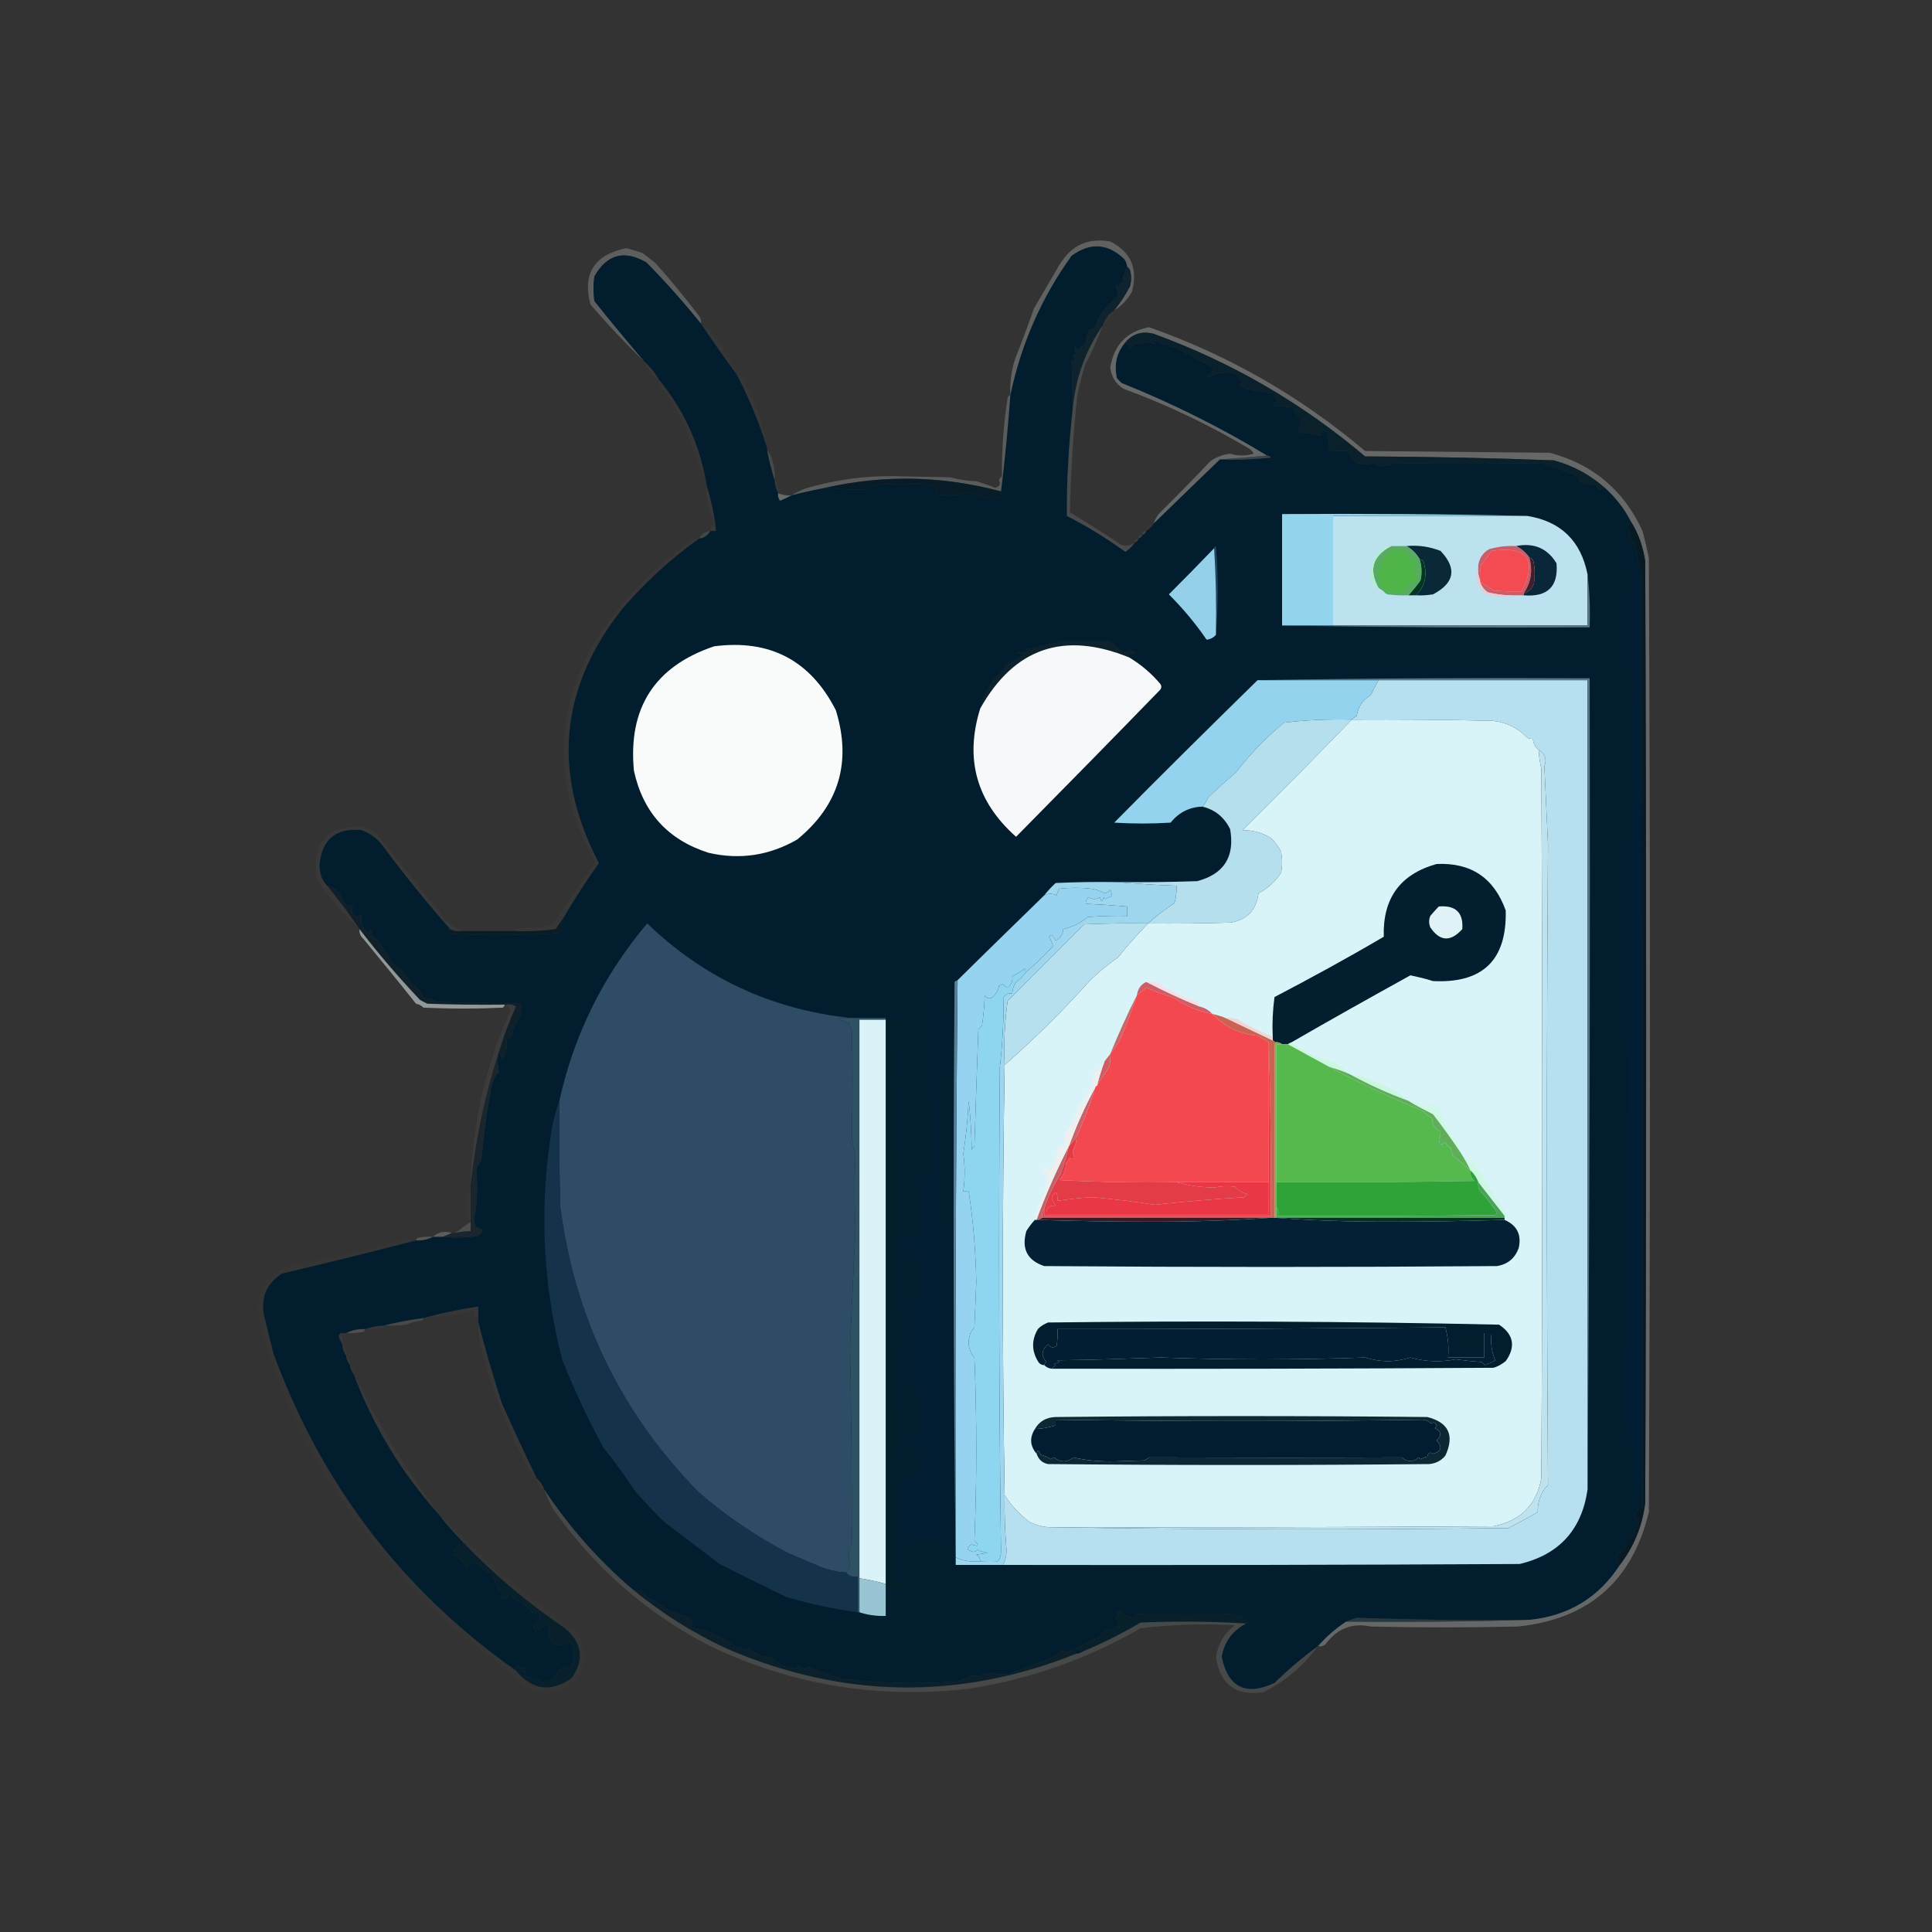 <?xml version="1.0" encoding="UTF-8"?>
<svg xmlns="http://www.w3.org/2000/svg" xmlns:xlink="http://www.w3.org/1999/xlink" width="25px" height="25px" viewBox="0 0 25 25" version="1.1">
<rect x="0" y="0" width="25" height="25" fill="#333333" stroke="none"/>
<defs>
<filter id="alpha" filterUnits="objectBoundingBox" x="0%" y="0%" width="100%" height="100%">
  <feColorMatrix type="matrix" in="SourceGraphic" values="0 0 0 0 1 0 0 0 0 1 0 0 0 0 1 0 0 0 1 0"/>
</filter>
<mask id="mask0">
  <g filter="url(#alpha)">
<rect x="0" y="0" width="25" height="25" style="fill:rgb(0%,0%,0%);fill-opacity:0.224;stroke:none;"/>
  </g>
</mask>
<clipPath id="clip1">
  <rect x="0" y="0" width="25" height="25"/>
</clipPath>
<g id="surface5" clip-path="url(#clip1)">
<path style=" stroke:none;fill-rule:evenodd;fill:rgb(93.333%,95.686%,96.471%);fill-opacity:1;" d="M 9.07 4.188 C 8.848 3.914 8.613 3.648 8.363 3.395 C 8.074 3.23 7.852 3.293 7.691 3.578 C 7.676 3.684 7.676 3.789 7.691 3.895 C 7.902 4.16 8.117 4.418 8.336 4.676 C 8.094 4.445 7.863 4.199 7.641 3.941 C 7.535 3.543 7.688 3.297 8.105 3.211 C 8.176 3.23 8.242 3.25 8.312 3.273 C 8.371 3.316 8.426 3.359 8.484 3.406 C 8.68 3.625 8.867 3.855 9.047 4.09 C 9.066 4.117 9.078 4.152 9.07 4.188 Z M 9.07 4.188 "/>
</g>
<mask id="mask1">
  <g filter="url(#alpha)">
<rect x="0" y="0" width="25" height="25" style="fill:rgb(0%,0%,0%);fill-opacity:0.247;stroke:none;"/>
  </g>
</mask>
<clipPath id="clip2">
  <rect x="0" y="0" width="25" height="25"/>
</clipPath>
<g id="surface8" clip-path="url(#clip2)">
<path style=" stroke:none;fill-rule:evenodd;fill:rgb(92.549%,94.902%,95.686%);fill-opacity:1;" d="M 14.418 4.016 C 14.496 3.922 14.566 3.812 14.625 3.699 C 14.641 3.633 14.641 3.57 14.625 3.504 C 14.617 3.48 14.605 3.465 14.586 3.453 C 14.582 3.418 14.57 3.387 14.551 3.355 C 14.336 3.148 14.109 3.133 13.867 3.309 C 13.473 3.855 13.211 4.461 13.074 5.113 C 13.066 4.957 13.086 4.801 13.133 4.652 C 13.219 4.434 13.301 4.215 13.379 3.992 C 13.488 3.805 13.598 3.617 13.707 3.43 C 13.859 3.176 14.078 3.074 14.367 3.125 C 14.633 3.258 14.727 3.477 14.648 3.773 C 14.59 3.875 14.516 3.957 14.418 4.016 Z M 14.418 4.016 "/>
</g>
<mask id="mask2">
  <g filter="url(#alpha)">
<rect x="0" y="0" width="25" height="25" style="fill:rgb(0%,0%,0%);fill-opacity:0.008;stroke:none;"/>
  </g>
</mask>
<clipPath id="clip3">
  <rect x="0" y="0" width="25" height="25"/>
</clipPath>
<g id="surface11" clip-path="url(#clip3)">
<path style=" stroke:none;fill-rule:evenodd;fill:rgb(90.196%,93.333%,93.725%);fill-opacity:1;" d="M 14.418 4.016 C 14.395 4.105 14.348 4.168 14.27 4.211 C 14.297 4.129 14.344 4.062 14.418 4.016 Z M 14.418 4.016 "/>
</g>
<mask id="mask3">
  <g filter="url(#alpha)">
<rect x="0" y="0" width="25" height="25" style="fill:rgb(0%,0%,0%);fill-opacity:0.016;stroke:none;"/>
  </g>
</mask>
<clipPath id="clip4">
  <rect x="0" y="0" width="25" height="25"/>
</clipPath>
<g id="surface14" clip-path="url(#clip4)">
<path style=" stroke:none;fill-rule:evenodd;fill:rgb(91.373%,93.725%,94.902%);fill-opacity:1;" d="M 9.07 4.188 C 9.141 4.23 9.203 4.289 9.254 4.359 C 9.367 4.512 9.461 4.676 9.535 4.848 C 9.375 4.633 9.219 4.41 9.07 4.188 Z M 9.07 4.188 "/>
</g>
<mask id="mask4">
  <g filter="url(#alpha)">
<rect x="0" y="0" width="25" height="25" style="fill:rgb(0%,0%,0%);fill-opacity:0.02;stroke:none;"/>
  </g>
</mask>
<clipPath id="clip5">
  <rect x="0" y="0" width="25" height="25"/>
</clipPath>
<g id="surface17" clip-path="url(#clip5)">
<path style=" stroke:none;fill-rule:evenodd;fill:rgb(89.02%,90.98%,91.765%);fill-opacity:1;" d="M 8.336 4.676 C 8.414 4.746 8.48 4.828 8.531 4.918 C 8.441 4.859 8.375 4.777 8.336 4.676 Z M 8.336 4.676 "/>
</g>
<mask id="mask5">
  <g filter="url(#alpha)">
<rect x="0" y="0" width="25" height="25" style="fill:rgb(0%,0%,0%);fill-opacity:0.016;stroke:none;"/>
  </g>
</mask>
<clipPath id="clip6">
  <rect x="0" y="0" width="25" height="25"/>
</clipPath>
<g id="surface20" clip-path="url(#clip6)">
<path style=" stroke:none;fill-rule:evenodd;fill:rgb(92.157%,94.51%,94.902%);fill-opacity:1;" d="M 9.535 4.848 C 9.57 4.855 9.602 4.883 9.617 4.918 C 9.688 5.055 9.754 5.195 9.812 5.336 C 9.863 5.484 9.898 5.641 9.926 5.797 C 9.824 5.469 9.691 5.152 9.535 4.848 Z M 9.535 4.848 "/>
</g>
<mask id="mask6">
  <g filter="url(#alpha)">
<rect x="0" y="0" width="25" height="25" style="fill:rgb(0%,0%,0%);fill-opacity:0.02;stroke:none;"/>
  </g>
</mask>
<clipPath id="clip7">
  <rect x="0" y="0" width="25" height="25"/>
</clipPath>
<g id="surface23" clip-path="url(#clip7)">
<path style=" stroke:none;fill-rule:evenodd;fill:rgb(86.667%,89.412%,90.588%);fill-opacity:1;" d="M 8.531 4.918 C 8.859 5.316 9.062 5.773 9.145 6.285 C 9.043 6 8.934 5.707 8.812 5.406 C 8.73 5.266 8.641 5.129 8.547 4.992 C 8.531 4.969 8.527 4.945 8.531 4.918 Z M 8.531 4.918 "/>
</g>
<mask id="mask7">
  <g filter="url(#alpha)">
<rect x="0" y="0" width="25" height="25" style="fill:rgb(0%,0%,0%);fill-opacity:0.114;stroke:none;"/>
  </g>
</mask>
<clipPath id="clip8">
  <rect x="0" y="0" width="25" height="25"/>
</clipPath>
<g id="surface26" clip-path="url(#clip8)">
<path style=" stroke:none;fill-rule:evenodd;fill:rgb(88.235%,91.765%,92.549%);fill-opacity:1;" d="M 9.926 5.824 C 9.961 5.863 9.984 5.91 9.996 5.969 C 10.023 6.051 10.031 6.129 10.023 6.215 C 9.984 6.086 9.949 5.957 9.926 5.824 Z M 9.926 5.824 "/>
</g>
<mask id="mask8">
  <g filter="url(#alpha)">
<rect x="0" y="0" width="25" height="25" style="fill:rgb(0%,0%,0%);fill-opacity:0.22;stroke:none;"/>
  </g>
</mask>
<clipPath id="clip9">
  <rect x="0" y="0" width="25" height="25"/>
</clipPath>
<g id="surface29" clip-path="url(#clip9)">
<path style=" stroke:none;fill-rule:evenodd;fill:rgb(89.412%,93.333%,93.725%);fill-opacity:1;" d="M 13.074 5.113 C 13.043 5.539 13.004 5.953 12.953 6.359 C 12.195 6.156 11.438 6.141 10.68 6.312 C 10.535 6.34 10.387 6.371 10.242 6.41 C 10.297 6.375 10.352 6.348 10.414 6.324 C 10.82 6.203 11.238 6.148 11.672 6.164 C 11.879 6.168 12.086 6.172 12.293 6.176 C 12.402 6.207 12.516 6.223 12.633 6.227 C 12.715 6.25 12.797 6.281 12.879 6.312 C 12.938 6.293 12.953 6.262 12.926 6.215 C 12.934 6.195 12.945 6.176 12.965 6.164 C 12.961 5.816 12.988 5.477 13.039 5.141 C 13.047 5.125 13.059 5.117 13.074 5.113 Z M 13.074 5.113 "/>
</g>
<mask id="mask9">
  <g filter="url(#alpha)">
<rect x="0" y="0" width="25" height="25" style="fill:rgb(0%,0%,0%);fill-opacity:0.02;stroke:none;"/>
  </g>
</mask>
<clipPath id="clip10">
  <rect x="0" y="0" width="25" height="25"/>
</clipPath>
<g id="surface32" clip-path="url(#clip10)">
<path style=" stroke:none;fill-rule:evenodd;fill:rgb(95.686%,97.255%,97.255%);fill-opacity:1;" d="M 10.023 6.215 C 10.035 6.215 10.051 6.223 10.059 6.238 C 10.07 6.285 10.074 6.336 10.07 6.383 C 10.043 6.332 10.027 6.277 10.023 6.215 Z M 10.023 6.215 "/>
</g>
<mask id="mask10">
  <g filter="url(#alpha)">
<rect x="0" y="0" width="25" height="25" style="fill:rgb(0%,0%,0%);fill-opacity:0.996;stroke:none;"/>
  </g>
</mask>
<clipPath id="clip11">
  <rect x="0" y="0" width="25" height="25"/>
</clipPath>
<g id="surface35" clip-path="url(#clip11)">
<path style=" stroke:none;fill-rule:evenodd;fill:rgb(2.745%,10.98%,15.294%);fill-opacity:1;" d="M 12.953 6.359 C 12.953 6.383 12.953 6.41 12.953 6.434 C 12.871 6.43 12.793 6.43 12.719 6.434 C 12.613 6.367 12.508 6.359 12.402 6.41 C 12.312 6.398 12.219 6.398 12.121 6.41 C 12.125 6.348 12.102 6.305 12.047 6.273 C 11.797 6.258 11.543 6.258 11.293 6.273 C 11.266 6.297 11.238 6.316 11.207 6.336 C 11.043 6.34 10.867 6.332 10.68 6.312 C 11.438 6.141 12.195 6.156 12.953 6.359 Z M 12.953 6.359 "/>
</g>
<mask id="mask11">
  <g filter="url(#alpha)">
<rect x="0" y="0" width="25" height="25" style="fill:rgb(0%,0%,0%);fill-opacity:0.286;stroke:none;"/>
  </g>
</mask>
<clipPath id="clip12">
  <rect x="0" y="0" width="25" height="25"/>
</clipPath>
<g id="surface38" clip-path="url(#clip12)">
<path style=" stroke:none;fill-rule:evenodd;fill:rgb(90.196%,92.941%,93.333%);fill-opacity:1;" d="M 17.055 21.301 C 17.16 21.18 17.281 21.074 17.418 20.984 C 18.215 20.992 19.004 20.984 19.789 20.961 C 20.297 20.91 20.688 20.672 20.961 20.25 C 21.141 20.016 21.254 19.746 21.289 19.445 C 21.305 15.387 21.305 11.324 21.289 7.262 C 21.262 7.078 21.203 6.906 21.105 6.75 C 21.02 6.582 20.906 6.438 20.766 6.312 C 20.574 6.145 20.355 6.023 20.105 5.957 C 19.293 5.926 18.477 5.91 17.664 5.906 C 16.852 5.219 15.941 4.688 14.93 4.32 C 14.781 4.281 14.66 4.316 14.562 4.43 C 14.449 4.562 14.414 4.719 14.453 4.895 C 14.473 4.914 14.492 4.938 14.516 4.957 C 15.168 5.219 15.797 5.531 16.395 5.895 C 16.191 5.914 15.988 5.93 15.785 5.945 C 15.5 6.219 15.215 6.496 14.93 6.773 C 14.941 6.73 14.965 6.691 14.992 6.652 C 15.219 6.426 15.445 6.199 15.66 5.969 C 15.738 5.914 15.824 5.883 15.918 5.871 C 16.02 5.902 16.121 5.902 16.223 5.871 C 16.211 5.848 16.195 5.828 16.176 5.812 C 15.652 5.5 15.105 5.238 14.539 5.031 C 14.434 4.965 14.379 4.871 14.367 4.75 C 14.418 4.461 14.582 4.289 14.867 4.234 C 15.895 4.594 16.828 5.129 17.664 5.836 C 18.461 5.844 19.258 5.852 20.055 5.859 C 20.613 6.008 21.012 6.344 21.254 6.871 C 21.285 6.988 21.312 7.102 21.336 7.215 C 21.355 11.332 21.355 15.449 21.336 19.566 C 21.121 20.461 20.555 20.953 19.641 21.047 C 19.008 21.062 18.371 21.062 17.738 21.047 C 17.496 20.996 17.301 21.074 17.152 21.277 C 17.121 21.301 17.09 21.309 17.055 21.301 Z M 17.055 21.301 "/>
</g>
<mask id="mask12">
  <g filter="url(#alpha)">
<rect x="0" y="0" width="25" height="25" style="fill:rgb(0%,0%,0%);fill-opacity:0.58;stroke:none;"/>
  </g>
</mask>
<clipPath id="clip13">
  <rect x="0" y="0" width="25" height="25"/>
</clipPath>
<g id="surface41" clip-path="url(#clip13)">
<path style=" stroke:none;fill-rule:evenodd;fill:rgb(24.706%,31.765%,34.51%);fill-opacity:1;" d="M 16.395 5.895 C 16.414 5.895 16.434 5.902 16.441 5.922 C 16.223 5.945 16.004 5.953 15.785 5.945 C 15.988 5.93 16.191 5.914 16.395 5.895 Z M 16.395 5.895 "/>
</g>
<mask id="mask13">
  <g filter="url(#alpha)">
<rect x="0" y="0" width="25" height="25" style="fill:rgb(0%,0%,0%);fill-opacity:0.992;stroke:none;"/>
  </g>
</mask>
<clipPath id="clip14">
  <rect x="0" y="0" width="25" height="25"/>
</clipPath>
<g id="surface44" clip-path="url(#clip14)">
<path style=" stroke:none;fill-rule:evenodd;fill:rgb(3.922%,12.549%,16.863%);fill-opacity:1;" d="M 20.766 6.312 C 20.738 6.312 20.715 6.32 20.691 6.336 C 20.672 6.312 20.66 6.289 20.656 6.262 C 20.645 6.273 20.633 6.281 20.617 6.285 C 20.57 6.266 20.523 6.25 20.473 6.238 C 20.422 6.23 20.414 6.211 20.445 6.176 C 20.285 6.105 20.117 6.047 19.945 5.992 C 19.285 6.004 18.648 6.004 18.043 5.992 C 17.953 6.043 17.867 6.043 17.773 5.992 C 17.602 6.039 17.492 5.988 17.445 5.836 C 17.359 5.84 17.281 5.836 17.199 5.824 C 17.199 5.746 17.191 5.668 17.176 5.59 C 17.145 5.574 17.109 5.574 17.078 5.59 C 17.105 5.617 17.098 5.629 17.055 5.629 C 16.973 5.605 16.891 5.598 16.809 5.602 C 16.812 5.539 16.824 5.484 16.844 5.434 C 16.797 5.391 16.758 5.336 16.734 5.273 C 16.645 5.266 16.559 5.258 16.469 5.25 C 16.492 5.227 16.516 5.199 16.539 5.176 C 16.504 5.16 16.488 5.129 16.492 5.09 C 16.348 5.082 16.199 5.055 16.051 5.004 C 16.023 4.98 16.031 4.965 16.078 4.957 C 16.047 4.91 16.016 4.871 15.98 4.836 C 15.898 4.816 15.816 4.816 15.734 4.836 C 15.699 4.844 15.672 4.867 15.648 4.895 C 15.637 4.883 15.625 4.871 15.613 4.859 C 15.656 4.844 15.688 4.82 15.711 4.785 C 15.703 4.773 15.695 4.762 15.688 4.75 C 15.523 4.66 15.363 4.574 15.199 4.492 C 15.105 4.473 15.016 4.441 14.93 4.406 C 14.914 4.41 14.898 4.414 14.879 4.418 C 14.906 4.426 14.93 4.434 14.953 4.445 C 14.871 4.438 14.793 4.438 14.711 4.445 C 14.676 4.453 14.645 4.477 14.625 4.504 C 14.613 4.469 14.594 4.445 14.562 4.43 C 14.66 4.316 14.781 4.281 14.93 4.32 C 15.941 4.688 16.852 5.219 17.664 5.906 C 18.477 5.91 19.293 5.926 20.105 5.957 C 20.355 6.023 20.574 6.145 20.766 6.312 Z M 20.766 6.312 "/>
</g>
<mask id="mask14">
  <g filter="url(#alpha)">
<rect x="0" y="0" width="25" height="25" style="fill:rgb(0%,0%,0%);fill-opacity:0.282;stroke:none;"/>
  </g>
</mask>
<clipPath id="clip15">
  <rect x="0" y="0" width="25" height="25"/>
</clipPath>
<g id="surface47" clip-path="url(#clip15)">
<path style=" stroke:none;fill-rule:evenodd;fill:rgb(89.804%,95.294%,96.471%);fill-opacity:1;" d="M 10.07 6.383 C 10.125 6.406 10.184 6.414 10.242 6.41 C 10.195 6.434 10.148 6.457 10.094 6.48 C 10.074 6.453 10.062 6.422 10.07 6.383 Z M 10.07 6.383 "/>
</g>
<mask id="mask15">
  <g filter="url(#alpha)">
<rect x="0" y="0" width="25" height="25" style="fill:rgb(0%,0%,0%);fill-opacity:0.031;stroke:none;"/>
  </g>
</mask>
<clipPath id="clip16">
  <rect x="0" y="0" width="25" height="25"/>
</clipPath>
<g id="surface50" clip-path="url(#clip16)">
<path style=" stroke:none;fill-rule:evenodd;fill:rgb(81.569%,86.667%,87.843%);fill-opacity:1;" d="M 9.145 6.285 C 9.203 6.473 9.246 6.668 9.266 6.871 C 9.242 6.871 9.215 6.871 9.191 6.871 C 9.191 6.832 9.207 6.801 9.242 6.773 C 9.207 6.68 9.176 6.582 9.156 6.48 C 9.145 6.418 9.141 6.352 9.145 6.285 Z M 9.145 6.285 "/>
</g>
<mask id="mask16">
  <g filter="url(#alpha)">
<rect x="0" y="0" width="25" height="25" style="fill:rgb(0%,0%,0%);fill-opacity:0.125;stroke:none;"/>
  </g>
</mask>
<clipPath id="clip17">
  <rect x="0" y="0" width="25" height="25"/>
</clipPath>
<g id="surface53" clip-path="url(#clip17)">
<path style=" stroke:none;fill-rule:evenodd;fill:rgb(88.235%,90.98%,91.765%);fill-opacity:1;" d="M 14.27 4.211 C 14.203 4.387 14.129 4.559 14.039 4.723 C 14 4.852 13.969 4.984 13.941 5.113 C 13.887 5.617 13.855 6.125 13.844 6.629 C 14.07 6.766 14.293 6.906 14.516 7.055 C 14.578 7.07 14.633 7.059 14.684 7.02 C 14.652 7.066 14.613 7.109 14.562 7.141 C 14.324 6.969 14.07 6.812 13.805 6.676 C 13.801 6.223 13.828 5.766 13.879 5.309 C 13.914 4.906 14.043 4.539 14.27 4.211 Z M 14.27 4.211 "/>
</g>
<mask id="mask17">
  <g filter="url(#alpha)">
<rect x="0" y="0" width="25" height="25" style="fill:rgb(0%,0%,0%);fill-opacity:0.012;stroke:none;"/>
  </g>
</mask>
<clipPath id="clip18">
  <rect x="0" y="0" width="25" height="25"/>
</clipPath>
<g id="surface56" clip-path="url(#clip18)">
<path style=" stroke:none;fill-rule:evenodd;fill:rgb(80.784%,84.314%,85.098%);fill-opacity:1;" d="M 14.93 6.773 C 14.906 6.816 14.871 6.848 14.832 6.871 C 14.832 6.809 14.863 6.773 14.93 6.773 Z M 14.93 6.773 "/>
</g>
<mask id="mask18">
  <g filter="url(#alpha)">
<rect x="0" y="0" width="25" height="25" style="fill:rgb(0%,0%,0%);fill-opacity:0.102;stroke:none;"/>
  </g>
</mask>
<clipPath id="clip19">
  <rect x="0" y="0" width="25" height="25"/>
</clipPath>
<g id="surface59" clip-path="url(#clip19)">
<path style=" stroke:none;fill-rule:evenodd;fill:rgb(78.824%,81.961%,82.745%);fill-opacity:1;" d="M 14.832 6.871 C 14.824 6.898 14.809 6.914 14.781 6.922 C 14.781 6.891 14.801 6.871 14.832 6.871 Z M 14.832 6.871 "/>
</g>
<mask id="mask19">
  <g filter="url(#alpha)">
<rect x="0" y="0" width="25" height="25" style="fill:rgb(0%,0%,0%);fill-opacity:0.102;stroke:none;"/>
  </g>
</mask>
<clipPath id="clip20">
  <rect x="0" y="0" width="25" height="25"/>
</clipPath>
<g id="surface62" clip-path="url(#clip20)">
<path style=" stroke:none;fill-rule:evenodd;fill:rgb(89.02%,93.333%,93.725%);fill-opacity:1;" d="M 9.191 6.871 C 9.16 6.93 9.109 6.961 9.047 6.969 C 9.074 6.91 9.121 6.879 9.191 6.871 Z M 9.191 6.871 "/>
</g>
<mask id="mask20">
  <g filter="url(#alpha)">
<rect x="0" y="0" width="25" height="25" style="fill:rgb(0%,0%,0%);fill-opacity:0.075;stroke:none;"/>
  </g>
</mask>
<clipPath id="clip21">
  <rect x="0" y="0" width="25" height="25"/>
</clipPath>
<g id="surface65" clip-path="url(#clip21)">
<path style=" stroke:none;fill-rule:evenodd;fill:rgb(87.059%,90.98%,92.941%);fill-opacity:1;" d="M 14.781 6.922 C 14.773 6.945 14.758 6.961 14.734 6.969 C 14.734 6.938 14.75 6.922 14.781 6.922 Z M 14.781 6.922 "/>
</g>
<mask id="mask21">
  <g filter="url(#alpha)">
<rect x="0" y="0" width="25" height="25" style="fill:rgb(0%,0%,0%);fill-opacity:0.047;stroke:none;"/>
  </g>
</mask>
<clipPath id="clip22">
  <rect x="0" y="0" width="25" height="25"/>
</clipPath>
<g id="surface68" clip-path="url(#clip22)">
<path style=" stroke:none;fill-rule:evenodd;fill:rgb(78.824%,84.314%,85.882%);fill-opacity:1;" d="M 14.734 6.969 C 14.727 6.996 14.711 7.012 14.684 7.02 C 14.684 6.988 14.703 6.969 14.734 6.969 Z M 14.734 6.969 "/>
</g>
<mask id="mask22">
  <g filter="url(#alpha)">
<rect x="0" y="0" width="25" height="25" style="fill:rgb(0%,0%,0%);fill-opacity:0.984;stroke:none;"/>
  </g>
</mask>
<clipPath id="clip23">
  <rect x="0" y="0" width="25" height="25"/>
</clipPath>
<g id="surface71" clip-path="url(#clip23)">
<path style=" stroke:none;fill-rule:evenodd;fill:rgb(98.039%,98.824%,98.824%);fill-opacity:1;" d="M 14.613 8.508 C 14.762 8.598 14.898 8.711 15.016 8.852 C 15.031 8.875 15.031 8.898 15.016 8.922 C 14.395 9.562 13.773 10.195 13.148 10.828 C 12.637 10.375 12.48 9.824 12.684 9.168 C 13.125 8.383 13.77 8.164 14.613 8.508 Z M 14.613 8.508 "/>
</g>
<mask id="mask23">
  <g filter="url(#alpha)">
<rect x="0" y="0" width="25" height="25" style="fill:rgb(0%,0%,0%);fill-opacity:0.992;stroke:none;"/>
  </g>
</mask>
<clipPath id="clip24">
  <rect x="0" y="0" width="25" height="25"/>
</clipPath>
<g id="surface74" clip-path="url(#clip24)">
<path style=" stroke:none;fill-rule:evenodd;fill:rgb(98.431%,99.216%,99.216%);fill-opacity:1;" d="M 9.242 8.363 C 9.965 8.27 10.488 8.547 10.816 9.191 C 11.023 9.863 10.855 10.422 10.316 10.863 C 9.957 11.07 9.574 11.129 9.168 11.035 C 8.641 10.867 8.32 10.512 8.203 9.973 C 8.125 9.16 8.473 8.621 9.242 8.363 Z M 9.242 8.363 "/>
</g>
<mask id="mask24">
  <g filter="url(#alpha)">
<rect x="0" y="0" width="25" height="25" style="fill:rgb(0%,0%,0%);fill-opacity:0.027;stroke:none;"/>
  </g>
</mask>
<clipPath id="clip25">
  <rect x="0" y="0" width="25" height="25"/>
</clipPath>
<g id="surface77" clip-path="url(#clip25)">
<path style=" stroke:none;fill-rule:evenodd;fill:rgb(92.941%,95.294%,96.078%);fill-opacity:1;" d="M 5.969 12.047 C 5.914 12.055 5.867 12.047 5.824 12.023 C 5.52 11.676 5.23 11.32 4.957 10.949 C 4.883 10.852 4.789 10.781 4.676 10.742 C 4.355 10.711 4.176 10.852 4.137 11.168 C 4.129 11.285 4.16 11.383 4.234 11.461 C 4.383 11.645 4.523 11.828 4.652 12.023 C 4.449 11.832 4.266 11.621 4.102 11.391 C 4.023 10.914 4.223 10.68 4.699 10.695 C 4.758 10.719 4.816 10.75 4.871 10.789 C 5.18 11.168 5.484 11.547 5.785 11.926 C 5.848 11.973 5.906 12.016 5.969 12.047 Z M 5.969 12.047 "/>
</g>
<mask id="mask25">
  <g filter="url(#alpha)">
<rect x="0" y="0" width="25" height="25" style="fill:rgb(0%,0%,0%);fill-opacity:0.02;stroke:none;"/>
  </g>
</mask>
<clipPath id="clip26">
  <rect x="0" y="0" width="25" height="25"/>
</clipPath>
<g id="surface80" clip-path="url(#clip26)">
<path style=" stroke:none;fill-rule:evenodd;fill:rgb(90.588%,92.941%,93.725%);fill-opacity:1;" d="M 9.047 6.969 C 8.68 7.23 8.352 7.531 8.055 7.875 C 7.242 8.902 7.141 10 7.75 11.168 C 7.586 11.398 7.434 11.633 7.289 11.879 C 7.254 11.926 7.223 11.973 7.191 12.023 C 7.012 12.047 6.832 12.055 6.652 12.047 C 6.656 12.035 6.664 12.02 6.676 12.012 C 6.832 12.008 6.988 11.996 7.141 11.977 C 7.328 11.703 7.516 11.43 7.703 11.156 C 7.137 10.156 7.156 9.168 7.766 8.191 C 8.094 7.715 8.496 7.312 8.973 6.984 C 8.996 6.969 9.02 6.965 9.047 6.969 Z M 9.047 6.969 "/>
</g>
<mask id="mask26">
  <g filter="url(#alpha)">
<rect x="0" y="0" width="25" height="25" style="fill:rgb(0%,0%,0%);fill-opacity:0.965;stroke:none;"/>
  </g>
</mask>
<clipPath id="clip27">
  <rect x="0" y="0" width="25" height="25"/>
</clipPath>
<g id="surface83" clip-path="url(#clip27)">
<path style=" stroke:none;fill-rule:evenodd;fill:rgb(2.745%,10.98%,13.725%);fill-opacity:1;" d="M 7.289 11.879 C 7.277 11.945 7.262 12.008 7.238 12.074 C 6.766 12.102 6.297 12.105 5.824 12.086 C 5.766 12.051 5.766 12.031 5.824 12.023 C 5.867 12.047 5.914 12.055 5.969 12.047 C 6.195 12.047 6.426 12.047 6.652 12.047 C 6.832 12.055 7.012 12.047 7.191 12.023 C 7.223 11.973 7.254 11.926 7.289 11.879 Z M 7.289 11.879 "/>
</g>
<mask id="mask27">
  <g filter="url(#alpha)">
<rect x="0" y="0" width="25" height="25" style="fill:rgb(0%,0%,0%);fill-opacity:0.969;stroke:none;"/>
  </g>
</mask>
<clipPath id="clip28">
  <rect x="0" y="0" width="25" height="25"/>
</clipPath>
<g id="surface86" clip-path="url(#clip28)">
<path style=" stroke:none;fill-rule:evenodd;fill:rgb(5.882%,12.549%,16.863%);fill-opacity:1;" d="M 4.234 11.461 C 4.297 11.48 4.352 11.512 4.395 11.559 C 4.418 11.621 4.453 11.68 4.492 11.73 C 4.516 11.699 4.539 11.699 4.566 11.73 C 4.531 11.824 4.57 11.867 4.676 11.852 C 4.664 11.941 4.691 12.016 4.762 12.074 C 4.77 12.055 4.777 12.039 4.785 12.023 C 4.812 12.055 4.816 12.082 4.797 12.109 C 4.84 12.129 4.879 12.156 4.906 12.195 C 4.965 12.285 5.023 12.375 5.078 12.465 C 5.188 12.531 5.266 12.621 5.32 12.73 C 5.398 12.77 5.453 12.832 5.48 12.914 C 5.543 12.918 5.602 12.934 5.652 12.965 C 6.02 12.973 6.383 12.98 6.75 12.988 C 6.746 13.035 6.742 13.09 6.738 13.148 C 6.68 13.227 6.637 13.316 6.617 13.414 C 6.598 13.43 6.578 13.441 6.555 13.453 C 6.57 13.543 6.551 13.629 6.492 13.707 C 6.488 13.672 6.477 13.637 6.457 13.609 C 6.516 13.41 6.59 13.215 6.676 13.023 C 6.641 13 6.598 12.992 6.555 13 C 6.547 13 6.539 13 6.531 13 C 6.195 13.004 5.863 13 5.531 12.988 C 5.496 12.973 5.465 12.957 5.434 12.938 C 5.156 12.645 4.895 12.34 4.652 12.023 C 4.523 11.828 4.383 11.645 4.234 11.461 Z M 4.234 11.461 "/>
</g>
<mask id="mask28">
  <g filter="url(#alpha)">
<rect x="0" y="0" width="25" height="25" style="fill:rgb(0%,0%,0%);fill-opacity:0.514;stroke:none;"/>
  </g>
</mask>
<clipPath id="clip29">
  <rect x="0" y="0" width="25" height="25"/>
</clipPath>
<g id="surface89" clip-path="url(#clip29)">
<path style=" stroke:none;fill-rule:evenodd;fill:rgb(92.157%,96.471%,97.255%);fill-opacity:1;" d="M 4.652 12.023 C 4.895 12.34 5.156 12.645 5.434 12.938 C 5.465 12.957 5.496 12.973 5.531 12.988 C 5.863 13 6.195 13.004 6.531 13 C 6.527 13.016 6.52 13.027 6.508 13.039 C 6.164 13.055 5.824 13.055 5.48 13.039 C 5.453 13.012 5.422 12.996 5.383 12.988 C 5.16 12.707 4.93 12.426 4.699 12.145 C 4.664 12.113 4.648 12.074 4.652 12.023 Z M 4.652 12.023 "/>
</g>
<mask id="mask29">
  <g filter="url(#alpha)">
<rect x="0" y="0" width="25" height="25" style="fill:rgb(0%,0%,0%);fill-opacity:0.043;stroke:none;"/>
  </g>
</mask>
<clipPath id="clip30">
  <rect x="0" y="0" width="25" height="25"/>
</clipPath>
<g id="surface92" clip-path="url(#clip30)">
<path style=" stroke:none;fill-rule:evenodd;fill:rgb(90.588%,93.725%,94.51%);fill-opacity:1;" d="M 6.555 13 C 6.598 12.992 6.641 13 6.676 13.023 C 6.59 13.215 6.516 13.41 6.457 13.609 C 6.273 14.176 6.152 14.754 6.09 15.344 C 6.109 14.555 6.281 13.797 6.605 13.074 C 6.586 13.051 6.57 13.023 6.555 13 Z M 6.555 13 "/>
</g>
<mask id="mask30">
  <g filter="url(#alpha)">
<rect x="0" y="0" width="25" height="25" style="fill:rgb(0%,0%,0%);fill-opacity:0.012;stroke:none;"/>
  </g>
</mask>
<clipPath id="clip31">
  <rect x="0" y="0" width="25" height="25"/>
</clipPath>
<g id="surface95" clip-path="url(#clip31)">
<path style=" stroke:none;fill-rule:evenodd;fill:rgb(95.294%,97.647%,98.039%);fill-opacity:1;" d="M 6.09 15.395 C 6.09 15.523 6.09 15.652 6.09 15.785 C 6.078 15.781 6.062 15.773 6.055 15.758 C 6.039 15.652 6.039 15.547 6.055 15.441 C 6.062 15.418 6.074 15.402 6.09 15.395 Z M 6.09 15.395 "/>
</g>
<mask id="mask31">
  <g filter="url(#alpha)">
<rect x="0" y="0" width="25" height="25" style="fill:rgb(0%,0%,0%);fill-opacity:0.69;stroke:none;"/>
  </g>
</mask>
<clipPath id="clip32">
  <rect x="0" y="0" width="25" height="25"/>
</clipPath>
<g id="surface98" clip-path="url(#clip32)">
<path style=" stroke:none;fill-rule:evenodd;fill:rgb(5.49%,12.549%,16.863%);fill-opacity:1;" d="M 6.457 13.609 C 6.434 13.699 6.434 13.785 6.457 13.867 C 6.395 13.941 6.355 14.027 6.348 14.125 C 6.293 14.426 6.254 14.727 6.227 15.027 C 6.184 15.07 6.164 15.121 6.164 15.188 C 6.184 15.371 6.172 15.559 6.141 15.746 C 6.121 15.836 6.156 15.891 6.238 15.906 C 6.242 15.945 6.227 15.973 6.188 15.992 C 6.035 16.016 5.879 16.02 5.727 16.004 C 5.766 15.988 5.805 15.973 5.848 15.953 C 5.863 15.953 5.879 15.953 5.895 15.953 C 5.961 15.938 6.023 15.93 6.09 15.93 C 6.09 15.891 6.09 15.848 6.09 15.809 C 6.09 15.801 6.09 15.793 6.09 15.785 C 6.09 15.652 6.09 15.523 6.09 15.395 C 6.09 15.375 6.09 15.359 6.09 15.344 C 6.152 14.754 6.273 14.176 6.457 13.609 Z M 6.457 13.609 "/>
</g>
<mask id="mask32">
  <g filter="url(#alpha)">
<rect x="0" y="0" width="25" height="25" style="fill:rgb(0%,0%,0%);fill-opacity:0.145;stroke:none;"/>
  </g>
</mask>
<clipPath id="clip33">
  <rect x="0" y="0" width="25" height="25"/>
</clipPath>
<g id="surface101" clip-path="url(#clip33)">
<path style=" stroke:none;fill-rule:evenodd;fill:rgb(85.49%,90.588%,91.765%);fill-opacity:1;" d="M 6.09 15.809 C 6.09 15.848 6.09 15.891 6.09 15.93 C 6.023 15.93 5.961 15.938 5.895 15.953 C 5.957 15.906 6.023 15.855 6.09 15.809 Z M 6.09 15.809 "/>
</g>
<mask id="mask33">
  <g filter="url(#alpha)">
<rect x="0" y="0" width="25" height="25" style="fill:rgb(0%,0%,0%);fill-opacity:0.224;stroke:none;"/>
  </g>
</mask>
<clipPath id="clip34">
  <rect x="0" y="0" width="25" height="25"/>
</clipPath>
<g id="surface104" clip-path="url(#clip34)">
<path style=" stroke:none;fill-rule:evenodd;fill:rgb(91.765%,93.725%,94.118%);fill-opacity:1;" d="M 5.848 15.953 C 5.805 15.973 5.766 15.988 5.727 16.004 C 5.684 16.004 5.645 16.004 5.602 16.004 C 5.672 15.941 5.754 15.926 5.848 15.953 Z M 5.848 15.953 "/>
</g>
<mask id="mask34">
  <g filter="url(#alpha)">
<rect x="0" y="0" width="25" height="25" style="fill:rgb(0%,0%,0%);fill-opacity:0.184;stroke:none;"/>
  </g>
</mask>
<clipPath id="clip35">
  <rect x="0" y="0" width="25" height="25"/>
</clipPath>
<g id="surface107" clip-path="url(#clip35)">
<path style=" stroke:none;fill-rule:evenodd;fill:rgb(92.549%,95.686%,96.471%);fill-opacity:1;" d="M 5.602 16.004 C 5.535 16.039 5.465 16.055 5.383 16.051 C 5.387 16.039 5.395 16.023 5.406 16.016 C 5.473 16.004 5.539 16 5.602 16.004 Z M 5.602 16.004 "/>
</g>
<mask id="mask35">
  <g filter="url(#alpha)">
<rect x="0" y="0" width="25" height="25" style="fill:rgb(0%,0%,0%);fill-opacity:0.027;stroke:none;"/>
  </g>
</mask>
<clipPath id="clip36">
  <rect x="0" y="0" width="25" height="25"/>
</clipPath>
<g id="surface110" clip-path="url(#clip36)">
<path style=" stroke:none;fill-rule:evenodd;fill:rgb(81.961%,87.059%,87.843%);fill-opacity:1;" d="M 6.188 17.055 C 6.148 17.035 6.133 17 6.141 16.957 C 5.926 17.004 5.707 17.039 5.48 17.055 C 5.711 16.992 5.949 16.941 6.188 16.906 C 6.188 16.957 6.188 17.004 6.188 17.055 Z M 6.188 17.055 "/>
</g>
<mask id="mask36">
  <g filter="url(#alpha)">
<rect x="0" y="0" width="25" height="25" style="fill:rgb(0%,0%,0%);fill-opacity:0.114;stroke:none;"/>
  </g>
</mask>
<clipPath id="clip37">
  <rect x="0" y="0" width="25" height="25"/>
</clipPath>
<g id="surface113" clip-path="url(#clip37)">
<path style=" stroke:none;fill-rule:evenodd;fill:rgb(89.412%,92.941%,94.118%);fill-opacity:1;" d="M 5.48 17.055 C 5.477 17.066 5.469 17.082 5.457 17.09 C 5.387 17.094 5.32 17.109 5.262 17.141 C 5.164 17.152 5.066 17.156 4.969 17.152 C 5.137 17.109 5.305 17.078 5.48 17.055 Z M 5.48 17.055 "/>
</g>
<mask id="mask37">
  <g filter="url(#alpha)">
<rect x="0" y="0" width="25" height="25" style="fill:rgb(0%,0%,0%);fill-opacity:0.016;stroke:none;"/>
  </g>
</mask>
<clipPath id="clip38">
  <rect x="0" y="0" width="25" height="25"/>
</clipPath>
<g id="surface116" clip-path="url(#clip38)">
<path style=" stroke:none;fill-rule:evenodd;fill:rgb(90.588%,93.725%,94.51%);fill-opacity:1;" d="M 4.969 17.152 C 4.965 17.164 4.957 17.18 4.945 17.188 C 4.871 17.199 4.797 17.203 4.723 17.199 C 4.801 17.172 4.883 17.156 4.969 17.152 Z M 4.969 17.152 "/>
</g>
<mask id="mask38">
  <g filter="url(#alpha)">
<rect x="0" y="0" width="25" height="25" style="fill:rgb(0%,0%,0%);fill-opacity:0.165;stroke:none;"/>
  </g>
</mask>
<clipPath id="clip39">
  <rect x="0" y="0" width="25" height="25"/>
</clipPath>
<g id="surface119" clip-path="url(#clip39)">
<path style=" stroke:none;fill-rule:evenodd;fill:rgb(83.922%,88.235%,89.02%);fill-opacity:1;" d="M 4.723 17.199 C 4.723 17.215 4.715 17.227 4.699 17.234 C 4.625 17.25 4.555 17.254 4.48 17.25 C 4.555 17.211 4.637 17.195 4.723 17.199 Z M 4.723 17.199 "/>
</g>
<mask id="mask39">
  <g filter="url(#alpha)">
<rect x="0" y="0" width="25" height="25" style="fill:rgb(0%,0%,0%);fill-opacity:0.024;stroke:none;"/>
  </g>
</mask>
<clipPath id="clip40">
  <rect x="0" y="0" width="25" height="25"/>
</clipPath>
<g id="surface122" clip-path="url(#clip40)">
<path style=" stroke:none;fill-rule:evenodd;fill:rgb(86.667%,90.196%,92.157%);fill-opacity:1;" d="M 4.43 17.25 C 4.43 17.297 4.43 17.348 4.43 17.395 C 4.41 17.363 4.391 17.328 4.383 17.285 C 4.391 17.262 4.406 17.246 4.43 17.25 Z M 4.43 17.25 "/>
</g>
<mask id="mask40">
  <g filter="url(#alpha)">
<rect x="0" y="0" width="25" height="25" style="fill:rgb(0%,0%,0%);fill-opacity:0.02;stroke:none;"/>
  </g>
</mask>
<clipPath id="clip41">
  <rect x="0" y="0" width="25" height="25"/>
</clipPath>
<g id="surface125" clip-path="url(#clip41)">
<path style=" stroke:none;fill-rule:evenodd;fill:rgb(91.765%,94.51%,94.902%);fill-opacity:1;" d="M 4.43 17.418 C 4.473 17.445 4.492 17.484 4.48 17.543 C 4.453 17.508 4.438 17.465 4.43 17.418 Z M 4.43 17.418 "/>
</g>
<mask id="mask41">
  <g filter="url(#alpha)">
<rect x="0" y="0" width="25" height="25" style="fill:rgb(0%,0%,0%);fill-opacity:0.02;stroke:none;"/>
  </g>
</mask>
<clipPath id="clip42">
  <rect x="0" y="0" width="25" height="25"/>
</clipPath>
<g id="surface128" clip-path="url(#clip42)">
<path style=" stroke:none;fill-rule:evenodd;fill:rgb(91.765%,96.471%,96.863%);fill-opacity:1;" d="M 4.48 17.566 C 4.52 17.582 4.539 17.613 4.527 17.664 C 4.508 17.637 4.492 17.602 4.48 17.566 Z M 4.48 17.566 "/>
</g>
<mask id="mask42">
  <g filter="url(#alpha)">
<rect x="0" y="0" width="25" height="25" style="fill:rgb(0%,0%,0%);fill-opacity:0.012;stroke:none;"/>
  </g>
</mask>
<clipPath id="clip43">
  <rect x="0" y="0" width="25" height="25"/>
</clipPath>
<g id="surface131" clip-path="url(#clip43)">
<path style=" stroke:none;fill-rule:evenodd;fill:rgb(94.51%,96.863%,97.647%);fill-opacity:1;" d="M 4.527 17.664 C 4.57 17.688 4.59 17.73 4.578 17.785 C 4.551 17.75 4.535 17.711 4.527 17.664 Z M 4.527 17.664 "/>
</g>
<mask id="mask43">
  <g filter="url(#alpha)">
<rect x="0" y="0" width="25" height="25" style="fill:rgb(0%,0%,0%);fill-opacity:0.027;stroke:none;"/>
  </g>
</mask>
<clipPath id="clip44">
  <rect x="0" y="0" width="25" height="25"/>
</clipPath>
<g id="surface134" clip-path="url(#clip44)">
<path style=" stroke:none;fill-rule:evenodd;fill:rgb(86.275%,88.627%,89.804%);fill-opacity:1;" d="M 6.188 17.102 C 6.277 17.453 6.379 17.801 6.492 18.152 C 6.637 18.48 6.789 18.805 6.945 19.129 C 6.891 19.082 6.844 19.027 6.812 18.957 C 6.551 18.461 6.352 17.938 6.215 17.395 C 6.188 17.297 6.18 17.199 6.188 17.102 Z M 6.188 17.102 "/>
</g>
<mask id="mask44">
  <g filter="url(#alpha)">
<rect x="0" y="0" width="25" height="25" style="fill:rgb(0%,0%,0%);fill-opacity:0.012;stroke:none;"/>
  </g>
</mask>
<clipPath id="clip45">
  <rect x="0" y="0" width="25" height="25"/>
</clipPath>
<g id="surface137" clip-path="url(#clip45)">
<path style=" stroke:none;fill-rule:evenodd;fill:rgb(91.373%,94.118%,94.902%);fill-opacity:1;" d="M 5.383 16.051 C 4.809 16.199 4.23 16.344 3.648 16.48 C 3.449 16.609 3.371 16.793 3.418 17.027 C 3.457 17.191 3.5 17.355 3.539 17.516 C 4.164 19.215 5.207 20.582 6.676 21.617 C 6.887 21.871 7.129 21.902 7.398 21.715 C 7.562 21.477 7.535 21.258 7.312 21.07 C 6.832 20.746 6.391 20.375 5.992 19.957 C 5.879 19.844 5.773 19.723 5.676 19.594 C 5.926 19.82 6.168 20.055 6.41 20.301 C 6.766 20.586 7.125 20.871 7.484 21.156 C 7.633 21.508 7.535 21.754 7.191 21.898 C 7.039 21.922 6.898 21.891 6.773 21.801 C 6.477 21.547 6.176 21.301 5.871 21.059 C 5.098 20.352 4.457 19.547 3.953 18.641 C 3.707 18.156 3.512 17.652 3.367 17.125 C 3.289 16.738 3.43 16.484 3.797 16.359 C 4.258 16.285 4.715 16.188 5.164 16.062 C 5.238 16.051 5.309 16.047 5.383 16.051 Z M 5.383 16.051 "/>
</g>
<mask id="mask45">
  <g filter="url(#alpha)">
<rect x="0" y="0" width="25" height="25" style="fill:rgb(0%,0%,0%);fill-opacity:0.027;stroke:none;"/>
  </g>
</mask>
<clipPath id="clip46">
  <rect x="0" y="0" width="25" height="25"/>
</clipPath>
<g id="surface140" clip-path="url(#clip46)">
<path style=" stroke:none;fill-rule:evenodd;fill:rgb(91.765%,94.51%,95.294%);fill-opacity:1;" d="M 4.578 17.785 C 4.754 18.129 4.941 18.473 5.141 18.812 C 5.32 19.074 5.5 19.332 5.676 19.594 C 5.199 19.062 4.832 18.461 4.578 17.785 Z M 4.578 17.785 "/>
</g>
<mask id="mask46">
  <g filter="url(#alpha)">
<rect x="0" y="0" width="25" height="25" style="fill:rgb(0%,0%,0%);fill-opacity:0.02;stroke:none;"/>
  </g>
</mask>
<clipPath id="clip47">
  <rect x="0" y="0" width="25" height="25"/>
</clipPath>
<g id="surface143" clip-path="url(#clip47)">
<path style=" stroke:none;fill-rule:evenodd;fill:rgb(88.627%,90.196%,90.98%);fill-opacity:1;" d="M 6.945 19.129 C 6.992 19.168 7.023 19.219 7.043 19.273 C 6.984 19.246 6.949 19.199 6.945 19.129 Z M 6.945 19.129 "/>
</g>
<mask id="mask47">
  <g filter="url(#alpha)">
<rect x="0" y="0" width="25" height="25" style="fill:rgb(0%,0%,0%);fill-opacity:0.678;stroke:none;"/>
  </g>
</mask>
<clipPath id="clip48">
  <rect x="0" y="0" width="25" height="25"/>
</clipPath>
<g id="surface146" clip-path="url(#clip48)">
<path style=" stroke:none;fill-rule:evenodd;fill:rgb(14.902%,23.529%,25.882%);fill-opacity:1;" d="M 19.789 20.961 C 19.004 20.984 18.215 20.992 17.418 20.984 C 17.461 20.965 17.508 20.949 17.555 20.934 C 18.297 20.961 19.043 20.969 19.789 20.961 Z M 19.789 20.961 "/>
</g>
<mask id="mask48">
  <g filter="url(#alpha)">
<rect x="0" y="0" width="25" height="25" style="fill:rgb(0%,0%,0%);fill-opacity:0.996;stroke:none;"/>
  </g>
</mask>
<clipPath id="clip49">
  <rect x="0" y="0" width="25" height="25"/>
</clipPath>
<g id="surface149" clip-path="url(#clip49)">
<path style=" stroke:none;fill-rule:evenodd;fill:rgb(4.706%,12.549%,16.863%);fill-opacity:1;" d="M 8.191 20.57 C 8.227 20.59 8.258 20.59 8.289 20.57 C 8.324 20.602 8.359 20.637 8.387 20.68 C 8.488 20.719 8.566 20.77 8.629 20.824 C 8.727 20.863 8.824 20.898 8.922 20.934 C 8.969 20.984 8.969 21.02 8.922 21.047 C 8.988 21.066 9.051 21.082 9.117 21.094 C 9.266 21.148 9.402 21.223 9.535 21.312 C 9.582 21.32 9.625 21.332 9.668 21.352 C 9.676 21.344 9.684 21.332 9.691 21.324 C 9.773 21.402 9.871 21.441 9.984 21.449 C 10.07 21.539 10.18 21.586 10.305 21.594 C 10.312 21.578 10.32 21.562 10.328 21.547 C 10.363 21.598 10.41 21.605 10.461 21.57 C 10.613 21.637 10.77 21.688 10.926 21.727 C 11.43 21.785 11.934 21.793 12.438 21.754 C 12.504 21.691 12.578 21.668 12.66 21.691 C 12.707 21.672 12.754 21.656 12.805 21.645 C 12.895 21.668 12.984 21.672 13.074 21.656 C 13.246 21.594 13.418 21.527 13.586 21.461 C 13.656 21.434 13.707 21.398 13.734 21.352 C 13.777 21.383 13.824 21.383 13.867 21.352 C 13.891 21.363 13.91 21.379 13.93 21.398 C 12.418 22.004 10.91 21.98 9.41 21.336 C 8.969 21.133 8.562 20.875 8.191 20.57 Z M 8.191 20.57 "/>
</g>
<mask id="mask49">
  <g filter="url(#alpha)">
<rect x="0" y="0" width="25" height="25" style="fill:rgb(0%,0%,0%);fill-opacity:0.11;stroke:none;"/>
  </g>
</mask>
<clipPath id="clip50">
  <rect x="0" y="0" width="25" height="25"/>
</clipPath>
<g id="surface152" clip-path="url(#clip50)">
<path style=" stroke:none;fill-rule:evenodd;fill:rgb(91.765%,95.294%,95.686%);fill-opacity:1;" d="M 7.043 19.273 C 7.363 19.758 7.746 20.191 8.191 20.57 C 8.562 20.875 8.969 21.133 9.41 21.336 C 10.91 21.98 12.418 22.004 13.93 21.398 C 13.957 21.398 13.98 21.391 14 21.375 C 14.262 21.266 14.516 21.141 14.758 20.996 C 15.219 20.977 15.676 20.98 16.125 21.008 C 15.949 21.102 15.844 21.242 15.809 21.438 C 15.891 21.836 16.121 21.949 16.492 21.777 C 16.668 21.605 16.855 21.445 17.055 21.301 C 16.863 21.559 16.629 21.758 16.344 21.898 C 15.988 21.949 15.785 21.793 15.734 21.438 C 15.762 21.27 15.844 21.133 15.98 21.031 C 15.57 21.008 15.164 21.02 14.758 21.07 C 14.066 21.469 13.324 21.73 12.535 21.852 C 11.348 21.988 10.223 21.801 9.168 21.289 C 8.355 20.867 7.684 20.277 7.152 19.52 C 7.109 19.441 7.074 19.359 7.043 19.273 Z M 7.043 19.273 "/>
</g>
</defs>
<g id="surface1">
<use xlink:href="#surface5" mask="url(#mask0)"/>
<path style=" stroke:none;fill-rule:evenodd;fill:rgb(0.392%,11.373%,18.039%);fill-opacity:1;" d="M 14.586 3.453 C 14.547 3.52 14.527 3.594 14.527 3.676 C 14.52 3.668 14.512 3.656 14.5 3.648 C 14.492 3.723 14.477 3.73 14.453 3.676 C 14.449 3.688 14.445 3.699 14.441 3.711 C 14.461 3.754 14.469 3.797 14.465 3.832 C 14.387 3.902 14.312 3.98 14.246 4.066 C 14.215 4.121 14.191 4.176 14.172 4.234 C 14.152 4.258 14.129 4.266 14.098 4.262 C 14.074 4.324 14.055 4.387 14.039 4.457 C 14 4.484 13.969 4.508 13.941 4.527 C 13.934 4.512 13.926 4.496 13.914 4.48 C 13.902 4.516 13.906 4.547 13.93 4.578 C 13.91 4.586 13.895 4.594 13.879 4.602 C 13.902 4.633 13.906 4.664 13.891 4.699 C 13.883 4.684 13.875 4.668 13.867 4.652 C 13.875 4.875 13.879 5.094 13.879 5.309 C 13.828 5.766 13.801 6.223 13.805 6.676 C 14.07 6.812 14.324 6.969 14.562 7.141 C 14.613 7.109 14.652 7.066 14.684 7.02 C 14.711 7.012 14.727 6.996 14.734 6.969 C 14.758 6.961 14.773 6.945 14.781 6.922 C 14.809 6.914 14.824 6.898 14.832 6.871 C 14.871 6.848 14.906 6.816 14.93 6.773 C 15.215 6.496 15.5 6.219 15.785 5.945 C 16.004 5.953 16.223 5.945 16.441 5.922 C 16.434 5.902 16.414 5.895 16.395 5.895 C 15.797 5.531 15.168 5.219 14.516 4.957 C 14.492 4.938 14.473 4.914 14.453 4.895 C 14.414 4.719 14.449 4.562 14.562 4.43 C 14.594 4.445 14.613 4.469 14.625 4.504 C 14.645 4.477 14.676 4.453 14.711 4.445 C 14.793 4.438 14.871 4.438 14.953 4.445 C 14.93 4.434 14.906 4.426 14.879 4.418 C 14.898 4.414 14.914 4.41 14.93 4.406 C 15.016 4.441 15.105 4.473 15.199 4.492 C 15.363 4.574 15.523 4.66 15.688 4.75 C 15.695 4.762 15.703 4.773 15.711 4.785 C 15.688 4.82 15.656 4.844 15.613 4.859 C 15.625 4.871 15.637 4.883 15.648 4.895 C 15.672 4.867 15.699 4.844 15.734 4.836 C 15.816 4.816 15.898 4.816 15.98 4.836 C 16.016 4.871 16.047 4.91 16.078 4.957 C 16.031 4.965 16.023 4.98 16.051 5.004 C 16.199 5.055 16.348 5.082 16.492 5.09 C 16.488 5.129 16.504 5.16 16.539 5.176 C 16.516 5.199 16.492 5.227 16.469 5.25 C 16.559 5.258 16.645 5.266 16.734 5.273 C 16.758 5.336 16.797 5.391 16.844 5.434 C 16.824 5.484 16.812 5.539 16.809 5.602 C 16.891 5.598 16.973 5.605 17.055 5.629 C 17.098 5.629 17.105 5.617 17.078 5.59 C 17.109 5.574 17.145 5.574 17.176 5.59 C 17.191 5.668 17.199 5.746 17.199 5.824 C 17.281 5.836 17.359 5.84 17.445 5.836 C 17.492 5.988 17.602 6.039 17.773 5.992 C 17.867 6.043 17.953 6.043 18.043 5.992 C 18.648 6.004 19.285 6.004 19.945 5.992 C 20.117 6.047 20.285 6.105 20.445 6.176 C 20.414 6.211 20.422 6.23 20.473 6.238 C 20.523 6.25 20.57 6.266 20.617 6.285 C 20.633 6.281 20.645 6.273 20.656 6.262 C 20.66 6.289 20.672 6.312 20.691 6.336 C 20.715 6.32 20.738 6.312 20.766 6.312 C 20.906 6.438 21.02 6.582 21.105 6.75 C 21.094 6.781 21.066 6.801 21.031 6.812 C 21.094 6.863 21.117 6.926 21.094 6.996 C 21.109 7.027 21.125 7.027 21.141 6.996 C 21.172 7.133 21.203 7.273 21.242 7.41 C 21.254 11.445 21.258 15.484 21.254 19.52 C 21.227 19.516 21.203 19.52 21.18 19.531 C 21.188 19.539 21.195 19.547 21.203 19.555 C 21.148 19.59 21.148 19.629 21.203 19.68 C 21.156 19.863 21.059 20.02 20.91 20.141 C 20.926 20.18 20.941 20.219 20.961 20.25 C 20.688 20.672 20.297 20.91 19.789 20.961 C 19.043 20.969 18.297 20.961 17.555 20.934 C 17.508 20.949 17.461 20.965 17.418 20.984 C 17.281 21.074 17.16 21.18 17.055 21.301 C 16.855 21.445 16.668 21.605 16.492 21.777 C 16.121 21.949 15.891 21.836 15.809 21.438 C 15.844 21.242 15.949 21.102 16.125 21.008 C 16.141 21.008 16.148 21 16.148 20.984 C 16.121 20.965 16.086 20.953 16.051 20.945 C 16.059 20.938 16.07 20.93 16.078 20.922 C 16.027 20.898 15.973 20.887 15.918 20.887 C 15.527 20.891 15.125 20.891 14.711 20.887 C 14.691 20.898 14.68 20.914 14.672 20.934 C 14.602 20.922 14.539 20.891 14.488 20.836 C 14.473 20.844 14.457 20.855 14.441 20.863 C 14.473 20.887 14.473 20.91 14.441 20.934 C 14.453 20.957 14.469 20.98 14.488 20.996 C 14.461 21.02 14.441 21.047 14.43 21.082 C 14.387 21.086 14.344 21.09 14.293 21.094 C 14.277 21.117 14.262 21.141 14.246 21.168 C 14.121 21.23 14.008 21.285 13.902 21.336 C 13.941 21.344 13.973 21.355 14 21.375 C 13.98 21.391 13.957 21.398 13.93 21.398 C 13.91 21.379 13.891 21.363 13.867 21.352 C 13.824 21.383 13.777 21.383 13.734 21.352 C 13.707 21.398 13.656 21.434 13.586 21.461 C 13.418 21.527 13.246 21.594 13.074 21.656 C 12.984 21.672 12.895 21.668 12.805 21.645 C 12.754 21.656 12.707 21.672 12.66 21.691 C 12.578 21.668 12.504 21.691 12.438 21.754 C 11.934 21.793 11.43 21.785 10.926 21.727 C 10.77 21.688 10.613 21.637 10.461 21.57 C 10.41 21.605 10.363 21.598 10.328 21.547 C 10.32 21.562 10.312 21.578 10.305 21.594 C 10.18 21.586 10.07 21.539 9.984 21.449 C 9.871 21.441 9.773 21.402 9.691 21.324 C 9.684 21.332 9.676 21.344 9.668 21.352 C 9.625 21.332 9.582 21.32 9.535 21.312 C 9.402 21.223 9.266 21.148 9.117 21.094 C 9.051 21.082 8.988 21.066 8.922 21.047 C 8.969 21.02 8.969 20.984 8.922 20.934 C 8.824 20.898 8.727 20.863 8.629 20.824 C 8.566 20.77 8.488 20.719 8.387 20.68 C 8.359 20.637 8.324 20.602 8.289 20.57 C 8.258 20.59 8.227 20.59 8.191 20.57 C 7.746 20.191 7.363 19.758 7.043 19.273 C 7.023 19.219 6.992 19.168 6.945 19.129 C 6.789 18.805 6.637 18.48 6.492 18.152 C 6.379 17.801 6.277 17.453 6.188 17.102 C 6.188 17.086 6.188 17.07 6.188 17.055 C 6.188 17.004 6.188 16.957 6.188 16.906 C 5.949 16.941 5.711 16.992 5.48 17.055 C 5.305 17.078 5.137 17.109 4.969 17.152 C 4.883 17.156 4.801 17.172 4.723 17.199 C 4.637 17.195 4.555 17.211 4.48 17.25 C 4.465 17.25 4.449 17.25 4.43 17.25 C 4.406 17.246 4.391 17.262 4.383 17.285 C 4.391 17.328 4.41 17.363 4.43 17.395 C 4.43 17.402 4.43 17.41 4.43 17.418 C 4.438 17.465 4.453 17.508 4.48 17.543 C 4.48 17.551 4.48 17.559 4.48 17.566 C 4.492 17.602 4.508 17.637 4.527 17.664 C 4.535 17.711 4.551 17.75 4.578 17.785 C 4.832 18.461 5.199 19.062 5.676 19.594 C 5.773 19.723 5.879 19.844 5.992 19.957 C 5.996 20.012 5.98 20.02 5.945 19.984 C 5.922 20.008 5.895 20.031 5.871 20.055 C 5.898 20.078 5.898 20.098 5.871 20.117 C 5.941 20.152 5.992 20.207 6.031 20.277 C 6.078 20.234 6.129 20.223 6.188 20.238 C 6.234 20.297 6.289 20.34 6.359 20.359 C 6.387 20.43 6.418 20.496 6.457 20.555 C 6.449 20.566 6.441 20.574 6.434 20.582 C 6.465 20.578 6.488 20.582 6.508 20.594 C 6.492 20.621 6.484 20.652 6.48 20.68 C 6.512 20.691 6.547 20.695 6.578 20.691 C 6.578 20.566 6.594 20.562 6.629 20.68 C 6.734 20.715 6.82 20.773 6.883 20.863 C 7.012 20.887 7.023 20.941 6.91 21.031 C 6.895 21.062 6.902 21.086 6.934 21.105 C 6.992 21.094 7.031 21.062 7.055 21.008 C 7.07 21.023 7.09 21.039 7.105 21.059 C 7.086 21.273 7.176 21.34 7.375 21.254 C 7.438 21.359 7.441 21.469 7.387 21.57 C 7.34 21.566 7.289 21.578 7.238 21.605 C 7.211 21.652 7.18 21.691 7.141 21.727 C 7.102 21.742 7.059 21.754 7.02 21.766 C 6.949 21.734 6.875 21.711 6.801 21.691 C 6.805 21.648 6.797 21.609 6.773 21.57 C 6.742 21.598 6.719 21.59 6.703 21.547 C 6.68 21.566 6.672 21.59 6.676 21.617 C 5.207 20.582 4.164 19.215 3.539 17.516 C 3.5 17.355 3.457 17.191 3.418 17.027 C 3.371 16.793 3.449 16.609 3.648 16.48 C 4.23 16.344 4.809 16.199 5.383 16.051 C 5.465 16.055 5.535 16.039 5.602 16.004 C 5.645 16.004 5.684 16.004 5.727 16.004 C 5.879 16.02 6.035 16.016 6.188 15.992 C 6.227 15.973 6.242 15.945 6.238 15.906 C 6.156 15.891 6.121 15.836 6.141 15.746 C 6.172 15.559 6.184 15.371 6.164 15.188 C 6.164 15.121 6.184 15.07 6.227 15.027 C 6.254 14.727 6.293 14.426 6.348 14.125 C 6.355 14.027 6.395 13.941 6.457 13.867 C 6.434 13.785 6.434 13.699 6.457 13.609 C 6.477 13.637 6.488 13.672 6.492 13.707 C 6.551 13.629 6.57 13.543 6.555 13.453 C 6.578 13.441 6.598 13.43 6.617 13.414 C 6.637 13.316 6.68 13.227 6.738 13.148 C 6.742 13.09 6.746 13.035 6.75 12.988 C 6.383 12.98 6.02 12.973 5.652 12.965 C 5.602 12.934 5.543 12.918 5.48 12.914 C 5.453 12.832 5.398 12.77 5.32 12.73 C 5.266 12.621 5.188 12.531 5.078 12.465 C 5.023 12.375 4.965 12.285 4.906 12.195 C 4.879 12.156 4.84 12.129 4.797 12.109 C 4.816 12.082 4.812 12.055 4.785 12.023 C 4.777 12.039 4.77 12.055 4.762 12.074 C 4.691 12.016 4.664 11.941 4.676 11.852 C 4.57 11.867 4.531 11.824 4.566 11.73 C 4.539 11.699 4.516 11.699 4.492 11.73 C 4.453 11.68 4.418 11.621 4.395 11.559 C 4.352 11.512 4.297 11.48 4.234 11.461 C 4.16 11.383 4.129 11.285 4.137 11.168 C 4.176 10.852 4.355 10.711 4.676 10.742 C 4.789 10.781 4.883 10.852 4.957 10.949 C 5.23 11.32 5.52 11.676 5.824 12.023 C 5.766 12.031 5.766 12.051 5.824 12.086 C 6.297 12.105 6.766 12.102 7.238 12.074 C 7.262 12.008 7.277 11.945 7.289 11.879 C 7.434 11.633 7.586 11.398 7.75 11.168 C 7.141 10 7.242 8.902 8.055 7.875 C 8.352 7.531 8.68 7.23 9.047 6.969 C 9.109 6.961 9.16 6.93 9.191 6.871 C 9.215 6.871 9.242 6.871 9.266 6.871 C 9.246 6.668 9.203 6.473 9.145 6.285 C 9.062 5.773 8.859 5.316 8.531 4.918 C 8.48 4.828 8.414 4.746 8.336 4.676 C 8.117 4.418 7.902 4.16 7.691 3.895 C 7.676 3.789 7.676 3.684 7.691 3.578 C 7.852 3.293 8.074 3.23 8.363 3.395 C 8.613 3.648 8.848 3.914 9.07 4.188 C 9.219 4.41 9.375 4.633 9.535 4.848 C 9.691 5.152 9.824 5.469 9.926 5.797 C 9.926 5.805 9.926 5.816 9.926 5.824 C 9.949 5.957 9.984 6.086 10.023 6.215 C 10.027 6.277 10.043 6.332 10.07 6.383 C 10.062 6.422 10.074 6.453 10.094 6.48 C 10.148 6.457 10.195 6.434 10.242 6.41 C 10.387 6.371 10.535 6.34 10.68 6.312 C 10.867 6.332 11.043 6.34 11.207 6.336 C 11.238 6.316 11.266 6.297 11.293 6.273 C 11.543 6.258 11.797 6.258 12.047 6.273 C 12.102 6.305 12.125 6.348 12.121 6.41 C 12.219 6.398 12.312 6.398 12.402 6.41 C 12.508 6.359 12.613 6.367 12.719 6.434 C 12.793 6.43 12.871 6.43 12.953 6.434 C 12.953 6.41 12.953 6.383 12.953 6.359 C 13.004 5.953 13.043 5.539 13.074 5.113 C 13.211 4.461 13.473 3.855 13.867 3.309 C 14.109 3.133 14.336 3.148 14.551 3.355 C 14.57 3.387 14.582 3.418 14.586 3.453 Z M 14.586 3.453 "/>
<use xlink:href="#surface8" mask="url(#mask1)"/>
<path style=" stroke:none;fill-rule:evenodd;fill:rgb(5.49%,13.725%,17.647%);fill-opacity:1;" d="M 14.586 3.453 C 14.605 3.465 14.617 3.48 14.625 3.504 C 14.641 3.57 14.641 3.633 14.625 3.699 C 14.566 3.812 14.496 3.922 14.418 4.016 C 14.344 4.062 14.297 4.129 14.27 4.211 C 14.043 4.539 13.914 4.906 13.879 5.309 C 13.879 5.094 13.875 4.875 13.867 4.652 C 13.875 4.668 13.883 4.684 13.891 4.699 C 13.906 4.664 13.902 4.633 13.879 4.602 C 13.895 4.594 13.91 4.586 13.93 4.578 C 13.906 4.547 13.902 4.516 13.914 4.48 C 13.926 4.496 13.934 4.512 13.941 4.527 C 13.969 4.508 14 4.484 14.039 4.457 C 14.055 4.387 14.074 4.324 14.098 4.262 C 14.129 4.266 14.152 4.258 14.172 4.234 C 14.191 4.176 14.215 4.121 14.246 4.066 C 14.312 3.98 14.387 3.902 14.465 3.832 C 14.469 3.797 14.461 3.754 14.441 3.711 C 14.445 3.699 14.449 3.688 14.453 3.676 C 14.477 3.73 14.492 3.723 14.5 3.648 C 14.512 3.656 14.52 3.668 14.527 3.676 C 14.527 3.594 14.547 3.52 14.586 3.453 Z M 14.586 3.453 "/>
<use xlink:href="#surface11" mask="url(#mask2)"/>
<use xlink:href="#surface14" mask="url(#mask3)"/>
<use xlink:href="#surface17" mask="url(#mask4)"/>
<use xlink:href="#surface20" mask="url(#mask5)"/>
<use xlink:href="#surface23" mask="url(#mask6)"/>
<use xlink:href="#surface26" mask="url(#mask7)"/>
<use xlink:href="#surface29" mask="url(#mask8)"/>
<use xlink:href="#surface32" mask="url(#mask9)"/>
<use xlink:href="#surface35" mask="url(#mask10)"/>
<use xlink:href="#surface38" mask="url(#mask11)"/>
<use xlink:href="#surface41" mask="url(#mask12)"/>
<use xlink:href="#surface44" mask="url(#mask13)"/>
<use xlink:href="#surface47" mask="url(#mask14)"/>
<use xlink:href="#surface50" mask="url(#mask15)"/>
<path style=" stroke:none;fill-rule:evenodd;fill:rgb(73.725%,88.627%,94.118%);fill-opacity:1;" d="M 19.762 6.676 C 20.199 6.746 20.457 7 20.543 7.434 C 20.543 7.652 20.543 7.875 20.543 8.094 C 19.445 8.094 18.348 8.094 17.25 8.094 C 17.25 7.621 17.25 7.148 17.25 6.676 C 18.086 6.676 18.926 6.676 19.762 6.676 Z M 19.762 6.676 "/>
<use xlink:href="#surface53" mask="url(#mask16)"/>
<use xlink:href="#surface56" mask="url(#mask17)"/>
<use xlink:href="#surface59" mask="url(#mask18)"/>
<use xlink:href="#surface62" mask="url(#mask19)"/>
<use xlink:href="#surface65" mask="url(#mask20)"/>
<use xlink:href="#surface68" mask="url(#mask21)"/>
<path style=" stroke:none;fill-rule:evenodd;fill:rgb(57.647%,83.137%,93.725%);fill-opacity:1;" d="M 19.762 6.676 C 18.926 6.676 18.086 6.676 17.25 6.676 C 17.25 7.148 17.25 7.621 17.25 8.094 C 17.027 8.094 16.809 8.094 16.59 8.094 C 16.59 7.613 16.59 7.133 16.59 6.652 C 17.652 6.645 18.711 6.652 19.762 6.676 Z M 19.762 6.676 "/>
<path style=" stroke:none;fill-rule:evenodd;fill:rgb(3.922%,14.902%,22.353%);fill-opacity:1;" d="M 19.617 7.066 C 19.848 7.02 20.023 7.094 20.141 7.289 C 20.168 7.59 20.023 7.73 19.715 7.703 C 19.715 7.695 19.715 7.688 19.715 7.68 C 19.777 7.66 19.824 7.617 19.848 7.555 C 19.863 7.465 19.863 7.379 19.848 7.289 C 19.844 7.25 19.824 7.223 19.789 7.215 C 19.742 7.148 19.688 7.102 19.617 7.066 Z M 19.617 7.066 "/>
<path style=" stroke:none;fill-rule:evenodd;fill:rgb(0.392%,11.765%,20.392%);fill-opacity:1;" d="M 21.082 7.043 C 21.156 7.156 21.172 7.281 21.129 7.41 C 21.172 7.406 21.199 7.422 21.215 7.457 C 21.219 7.516 21.223 7.574 21.227 7.629 C 21.227 11.422 21.227 15.219 21.227 19.02 C 21.223 19.121 21.219 19.223 21.215 19.324 C 21.172 19.148 21.145 18.969 21.141 18.785 C 21.098 18.676 21.062 18.562 21.031 18.445 C 21.066 15.293 21.098 12.137 21.129 8.984 C 21.137 8.812 21.121 8.645 21.082 8.484 C 21.105 8.32 21.105 8.16 21.082 7.996 C 21.086 7.863 21.102 7.73 21.129 7.605 C 21.113 7.414 21.098 7.227 21.082 7.043 Z M 21.082 7.043 "/>
<path style=" stroke:none;fill-rule:evenodd;fill:rgb(3.529%,16.078%,21.961%);fill-opacity:1;" d="M 18.199 7.066 C 18.355 7.051 18.5 7.074 18.641 7.129 C 18.855 7.355 18.824 7.543 18.543 7.691 C 18.469 7.703 18.395 7.707 18.324 7.703 C 18.441 7.582 18.473 7.438 18.422 7.273 C 18.414 7.25 18.395 7.238 18.371 7.238 C 18.328 7.164 18.273 7.109 18.199 7.066 Z M 18.199 7.066 "/>
<path style=" stroke:none;fill-rule:evenodd;fill:rgb(34.51%,67.451%,38.039%);fill-opacity:1;" d="M 18.004 7.066 C 18.07 7.066 18.137 7.066 18.199 7.066 C 18.273 7.109 18.328 7.164 18.371 7.238 C 18.398 7.324 18.402 7.414 18.383 7.508 C 18.336 7.578 18.281 7.641 18.227 7.703 C 18.137 7.707 18.047 7.703 17.957 7.691 C 17.934 7.684 17.918 7.672 17.906 7.652 C 17.883 7.637 17.859 7.621 17.836 7.605 C 17.707 7.367 17.766 7.188 18.004 7.066 Z M 18.004 7.066 "/>
<path style=" stroke:none;fill-rule:evenodd;fill:rgb(11.765%,28.235%,36.471%);fill-opacity:1;" d="M 15.711 7.094 C 15.711 7.078 15.719 7.07 15.734 7.066 C 15.766 7.453 15.766 7.836 15.734 8.215 C 15.742 7.836 15.734 7.461 15.711 7.094 Z M 15.711 7.094 "/>
<path style=" stroke:none;fill-rule:evenodd;fill:rgb(31.373%,70.98%,28.627%);fill-opacity:1;" d="M 17.906 7.652 C 17.797 7.453 17.828 7.277 18.004 7.129 C 18.117 7.09 18.199 7.125 18.25 7.227 C 18.273 7.238 18.297 7.242 18.324 7.238 C 18.316 7.332 18.316 7.422 18.324 7.508 C 18.277 7.535 18.23 7.57 18.188 7.605 C 18.176 7.629 18.172 7.652 18.176 7.68 C 18.086 7.676 17.996 7.668 17.906 7.652 Z M 17.906 7.652 "/>
<path style=" stroke:none;fill-rule:evenodd;fill:rgb(80%,36.471%,40.784%);fill-opacity:1;" d="M 19.617 7.066 C 19.688 7.102 19.742 7.148 19.789 7.215 C 19.836 7.383 19.812 7.539 19.715 7.68 C 19.715 7.688 19.715 7.695 19.715 7.703 C 19.707 7.703 19.699 7.703 19.691 7.703 C 19.543 7.711 19.395 7.699 19.25 7.664 C 19.203 7.629 19.172 7.586 19.152 7.531 C 19.211 7.562 19.27 7.598 19.324 7.641 C 19.445 7.652 19.566 7.656 19.691 7.652 C 19.895 7.238 19.766 7.062 19.301 7.129 C 19.258 7.191 19.211 7.254 19.164 7.312 C 19.152 7.375 19.148 7.441 19.152 7.508 C 19.129 7.449 19.121 7.383 19.129 7.312 C 19.145 7.219 19.191 7.148 19.273 7.105 C 19.387 7.074 19.5 7.059 19.617 7.066 Z M 19.617 7.066 "/>
<path style=" stroke:none;fill-rule:evenodd;fill:rgb(70.588%,92.549%,84.314%);fill-opacity:1;" d="M 18.004 7.066 C 17.766 7.188 17.707 7.367 17.836 7.605 C 17.809 7.605 17.785 7.598 17.762 7.582 C 17.707 7.402 17.742 7.242 17.859 7.105 C 17.902 7.078 17.953 7.066 18.004 7.066 Z M 18.004 7.066 "/>
<path style=" stroke:none;fill-rule:evenodd;fill:rgb(1.569%,21.569%,12.941%);fill-opacity:1;" d="M 18.371 7.238 C 18.395 7.238 18.414 7.25 18.422 7.273 C 18.473 7.438 18.441 7.582 18.324 7.703 C 18.289 7.703 18.258 7.703 18.227 7.703 C 18.281 7.641 18.336 7.578 18.383 7.508 C 18.402 7.414 18.398 7.324 18.371 7.238 Z M 18.371 7.238 "/>
<path style=" stroke:none;fill-rule:evenodd;fill:rgb(25.882%,11.765%,16.863%);fill-opacity:1;" d="M 19.789 7.215 C 19.824 7.223 19.844 7.25 19.848 7.289 C 19.863 7.379 19.863 7.465 19.848 7.555 C 19.824 7.617 19.777 7.66 19.715 7.68 C 19.812 7.539 19.836 7.383 19.789 7.215 Z M 19.789 7.215 "/>
<path style=" stroke:none;fill-rule:evenodd;fill:rgb(58.431%,81.569%,92.157%);fill-opacity:1;" d="M 15.711 7.094 C 15.734 7.461 15.742 7.836 15.734 8.215 C 15.699 8.254 15.66 8.273 15.613 8.277 C 15.469 8.066 15.305 7.871 15.125 7.691 C 15.324 7.492 15.52 7.293 15.711 7.094 Z M 15.711 7.094 "/>
<path style=" stroke:none;fill-rule:evenodd;fill:rgb(95.686%,29.412%,32.157%);fill-opacity:1;" d="M 19.152 7.531 C 19.152 7.523 19.152 7.516 19.152 7.508 C 19.148 7.441 19.152 7.375 19.164 7.312 C 19.211 7.254 19.258 7.191 19.301 7.129 C 19.766 7.062 19.895 7.238 19.691 7.652 C 19.566 7.656 19.445 7.652 19.324 7.641 C 19.27 7.598 19.211 7.562 19.152 7.531 Z M 19.152 7.531 "/>
<path style=" stroke:none;fill-rule:evenodd;fill:rgb(91.373%,80%,82.745%);fill-opacity:1;" d="M 19.129 7.312 C 19.121 7.383 19.129 7.449 19.152 7.508 C 19.152 7.516 19.152 7.523 19.152 7.531 C 19.172 7.586 19.203 7.629 19.25 7.664 C 19.395 7.699 19.543 7.711 19.691 7.703 C 19.539 7.738 19.383 7.73 19.227 7.691 C 19.105 7.586 19.074 7.457 19.129 7.312 Z M 19.129 7.312 "/>
<path style=" stroke:none;fill-rule:evenodd;fill:rgb(34.51%,46.275%,52.157%);fill-opacity:1;" d="M 20.543 7.434 C 20.57 7.656 20.578 7.887 20.57 8.117 C 19.238 8.125 17.91 8.117 16.59 8.094 C 16.809 8.094 17.027 8.094 17.25 8.094 C 18.348 8.094 19.445 8.094 20.543 8.094 C 20.543 7.875 20.543 7.652 20.543 7.434 Z M 20.543 7.434 "/>
<path style=" stroke:none;fill-rule:evenodd;fill:rgb(5.098%,13.333%,17.255%);fill-opacity:1;" d="M 14.613 8.508 C 13.77 8.164 13.125 8.383 12.684 9.168 C 12.719 8.969 12.816 8.805 12.977 8.68 C 12.992 8.648 13.004 8.613 13.012 8.582 C 13.094 8.566 13.164 8.531 13.219 8.473 C 13.195 8.465 13.172 8.457 13.148 8.445 C 13.195 8.438 13.246 8.43 13.293 8.422 C 13.285 8.414 13.277 8.406 13.27 8.398 C 13.426 8.363 13.59 8.328 13.758 8.289 C 13.977 8.289 14.18 8.289 14.367 8.289 C 14.426 8.336 14.48 8.387 14.539 8.434 C 14.598 8.402 14.656 8.406 14.711 8.445 C 14.68 8.473 14.648 8.477 14.625 8.461 C 14.613 8.473 14.609 8.492 14.613 8.508 Z M 14.613 8.508 "/>
<use xlink:href="#surface71" mask="url(#mask22)"/>
<use xlink:href="#surface74" mask="url(#mask23)"/>
<path style=" stroke:none;fill-rule:evenodd;fill:rgb(71.373%,87.843%,93.725%);fill-opacity:1;" d="M 17.836 8.801 C 18.738 8.801 19.641 8.801 20.543 8.801 C 20.543 12.293 20.543 15.785 20.543 19.273 C 20.469 19.793 20.176 20.117 19.664 20.238 C 17.438 20.25 15.207 20.254 12.977 20.25 C 13.012 20.188 13.027 20.117 13.023 20.043 C 13.004 19.812 12.996 19.582 13 19.348 C 13.082 19.477 13.188 19.59 13.316 19.691 C 13.395 19.73 13.477 19.754 13.562 19.762 C 15.543 19.793 17.527 19.797 19.52 19.773 C 19.645 19.707 19.77 19.641 19.898 19.566 C 19.895 19.43 19.938 19.312 20.031 19.215 C 20.012 16.445 20.012 13.684 20.031 10.926 C 20.016 10.586 20 10.25 19.984 9.914 C 20.02 9.824 19.992 9.754 19.91 9.703 C 19.863 9.668 19.84 9.617 19.836 9.559 C 19.812 9.562 19.785 9.559 19.762 9.547 C 19.645 9.422 19.496 9.348 19.324 9.328 C 18.715 9.312 18.102 9.309 17.492 9.312 C 17.508 9.297 17.531 9.277 17.555 9.266 C 17.574 9.145 17.633 9.055 17.738 8.996 C 17.77 8.93 17.801 8.867 17.836 8.801 Z M 17.836 8.801 "/>
<path style=" stroke:none;fill-rule:evenodd;fill:rgb(58.039%,82.745%,93.333%);fill-opacity:1;" d="M 16.273 8.801 C 16.793 8.801 17.312 8.801 17.836 8.801 C 17.801 8.867 17.77 8.93 17.738 8.996 C 17.633 9.055 17.574 9.145 17.555 9.266 C 17.531 9.277 17.508 9.297 17.492 9.312 C 17.195 9.305 16.902 9.316 16.613 9.352 C 16.383 9.543 16.176 9.758 15.992 9.996 C 15.867 10.102 15.75 10.207 15.637 10.316 C 15.617 10.359 15.594 10.402 15.562 10.438 C 15.395 10.441 15.254 10.512 15.148 10.645 C 14.906 10.66 14.66 10.66 14.418 10.645 C 15.031 10.023 15.652 9.41 16.273 8.801 Z M 16.273 8.801 "/>
<path style=" stroke:none;fill-rule:evenodd;fill:rgb(71.373%,87.451%,93.333%);fill-opacity:1;" d="M 17.492 9.312 C 17.027 9.793 16.555 10.27 16.078 10.742 C 16.207 10.742 16.328 10.773 16.441 10.84 C 16.5 10.895 16.543 10.953 16.578 11.023 C 16.594 11.113 16.594 11.203 16.578 11.293 C 16.504 11.406 16.406 11.496 16.285 11.559 C 16.258 11.773 16.141 11.898 15.93 11.938 C 15.57 11.949 15.215 11.953 14.855 11.949 C 14.961 11.855 15.074 11.766 15.199 11.684 C 15.219 11.609 15.227 11.539 15.223 11.461 C 14.957 11.453 14.699 11.434 14.441 11.414 C 14.789 11.418 15.141 11.414 15.492 11.402 C 15.84 11.309 15.98 11.086 15.918 10.73 C 15.844 10.578 15.727 10.48 15.562 10.438 C 15.594 10.402 15.617 10.359 15.637 10.316 C 15.75 10.207 15.867 10.102 15.992 9.996 C 16.176 9.758 16.383 9.543 16.613 9.352 C 16.902 9.316 17.195 9.305 17.492 9.312 Z M 17.492 9.312 "/>
<path style=" stroke:none;fill-rule:evenodd;fill:rgb(85.098%,95.686%,97.647%);fill-opacity:1;" d="M 17.492 9.312 C 18.102 9.309 18.715 9.312 19.324 9.328 C 19.496 9.348 19.645 9.422 19.762 9.547 C 19.785 9.559 19.812 9.562 19.836 9.559 C 19.84 9.617 19.863 9.668 19.91 9.703 C 19.914 9.785 19.926 9.867 19.945 9.949 C 19.961 13.008 19.961 16.07 19.945 19.129 C 19.883 19.473 19.676 19.68 19.324 19.75 C 17.402 19.762 15.484 19.766 13.562 19.762 C 13.477 19.754 13.395 19.73 13.316 19.691 C 13.188 19.59 13.082 19.477 13 19.348 C 12.969 17.492 12.969 15.637 13 13.781 C 13.387 13.441 13.754 13.078 14.098 12.695 C 14.211 12.582 14.332 12.48 14.465 12.391 C 14.59 12.234 14.719 12.09 14.855 11.949 C 15.215 11.953 15.57 11.949 15.93 11.938 C 16.141 11.898 16.258 11.773 16.285 11.559 C 16.406 11.496 16.504 11.406 16.578 11.293 C 16.594 11.203 16.594 11.113 16.578 11.023 C 16.543 10.953 16.5 10.895 16.441 10.84 C 16.328 10.773 16.207 10.742 16.078 10.742 C 16.555 10.27 17.027 9.793 17.492 9.312 Z M 17.492 9.312 "/>
<path style=" stroke:none;fill-rule:evenodd;fill:rgb(2.745%,9.804%,13.725%);fill-opacity:1;" d="M 21.105 6.75 C 21.203 6.906 21.262 7.078 21.289 7.262 C 21.305 11.324 21.305 15.387 21.289 19.445 C 21.254 19.746 21.141 20.016 20.961 20.25 C 20.941 20.219 20.926 20.18 20.91 20.141 C 21.059 20.02 21.156 19.863 21.203 19.68 C 21.148 19.629 21.148 19.59 21.203 19.555 C 21.195 19.547 21.188 19.539 21.18 19.531 C 21.203 19.52 21.227 19.516 21.254 19.52 C 21.258 15.484 21.254 11.445 21.242 7.41 C 21.203 7.273 21.172 7.133 21.141 6.996 C 21.125 7.027 21.109 7.027 21.094 6.996 C 21.117 6.926 21.094 6.863 21.031 6.812 C 21.066 6.801 21.094 6.781 21.105 6.75 Z M 21.105 6.75 "/>
<path style=" stroke:none;fill-rule:evenodd;fill:rgb(74.902%,89.02%,93.333%);fill-opacity:1;" d="M 19.91 9.703 C 19.992 9.754 20.02 9.824 19.984 9.914 C 20 10.25 20.016 10.586 20.031 10.926 C 20.012 13.684 20.012 16.445 20.031 19.215 C 19.938 19.312 19.895 19.43 19.898 19.566 C 19.77 19.641 19.645 19.707 19.52 19.773 C 17.527 19.797 15.543 19.793 13.562 19.762 C 15.484 19.766 17.402 19.762 19.324 19.75 C 19.676 19.68 19.883 19.473 19.945 19.129 C 19.961 16.07 19.961 13.008 19.945 9.949 C 19.926 9.867 19.914 9.785 19.91 9.703 Z M 19.91 9.703 "/>
<use xlink:href="#surface77" mask="url(#mask24)"/>
<path style=" stroke:none;fill-rule:evenodd;fill:rgb(1.176%,11.765%,18.039%);fill-opacity:1;" d="M 16.711 13.488 C 16.695 13.496 16.68 13.504 16.664 13.512 C 16.637 13.512 16.613 13.512 16.59 13.512 C 16.562 13.492 16.531 13.48 16.492 13.488 C 16.492 13.473 16.484 13.465 16.469 13.465 C 16.469 13.449 16.469 13.434 16.469 13.414 C 16.461 13.242 16.469 13.074 16.492 12.902 C 16.969 12.652 17.441 12.395 17.906 12.121 C 17.891 11.625 18.117 11.312 18.59 11.18 C 19.035 11.16 19.332 11.359 19.484 11.781 C 19.5 12.422 19.188 12.727 18.543 12.695 C 18.445 12.664 18.348 12.641 18.25 12.621 C 17.734 12.906 17.219 13.195 16.711 13.488 Z M 16.711 13.488 "/>
<use xlink:href="#surface80" mask="url(#mask25)"/>
<path style=" stroke:none;fill-rule:evenodd;fill:rgb(61.961%,83.922%,92.941%);fill-opacity:1;" d="M 14.441 11.414 C 14.699 11.434 14.957 11.453 15.223 11.461 C 15.227 11.539 15.219 11.609 15.199 11.684 C 15.074 11.766 14.961 11.855 14.855 11.949 C 14.578 11.945 14.301 11.949 14.027 11.961 C 13.695 12.293 13.363 12.625 13.039 12.953 C 13 13.227 12.988 13.504 13 13.781 C 12.969 15.637 12.969 17.492 13 19.348 C 12.996 19.582 13.004 19.812 13.023 20.043 C 13.027 20.117 13.012 20.188 12.977 20.25 C 12.773 20.25 12.57 20.25 12.367 20.25 C 12.367 20.219 12.367 20.188 12.367 20.152 C 12.465 20.199 12.57 20.215 12.684 20.203 C 12.766 20.199 12.844 20.199 12.914 20.203 C 12.941 20.168 12.953 20.125 12.953 20.082 C 12.926 17.988 12.922 15.898 12.938 13.805 C 12.973 13.508 12.988 13.207 12.988 12.902 C 13.016 12.867 13.051 12.848 13.098 12.855 C 13.102 12.801 13.117 12.754 13.148 12.707 C 13.195 12.676 13.238 12.633 13.27 12.586 C 13.391 12.48 13.512 12.367 13.625 12.242 C 13.613 12.199 13.598 12.16 13.574 12.121 C 13.586 12.109 13.598 12.102 13.609 12.098 C 13.629 12.121 13.645 12.145 13.66 12.172 C 13.723 12.141 13.754 12.09 13.758 12.023 C 13.875 11.996 13.98 11.945 14.074 11.867 C 14.246 11.852 14.418 11.848 14.586 11.852 C 14.586 11.812 14.586 11.773 14.586 11.73 C 14.41 11.715 14.23 11.703 14.051 11.695 C 14.047 11.664 14.059 11.633 14.086 11.609 C 14.137 11.641 14.184 11.641 14.234 11.609 C 14.25 11.676 14.266 11.676 14.281 11.609 C 14.289 11.617 14.297 11.625 14.305 11.633 C 14.332 11.617 14.359 11.605 14.391 11.598 C 14.387 11.57 14.379 11.539 14.367 11.512 C 14.348 11.535 14.324 11.551 14.293 11.559 C 14.242 11.531 14.184 11.508 14.125 11.5 C 13.984 11.484 13.848 11.484 13.707 11.5 C 13.691 11.523 13.68 11.555 13.672 11.586 C 13.621 11.559 13.566 11.559 13.512 11.586 C 13.559 11.527 13.605 11.477 13.66 11.426 C 13.922 11.414 14.18 11.41 14.441 11.414 Z M 14.441 11.414 "/>
<path style=" stroke:none;fill-rule:evenodd;fill:rgb(88.235%,94.902%,96.863%);fill-opacity:1;" d="M 18.617 11.73 C 18.836 11.711 18.938 11.809 18.922 12.023 C 18.77 12.191 18.633 12.184 18.508 12 C 18.488 11.949 18.488 11.902 18.508 11.852 C 18.543 11.812 18.578 11.77 18.617 11.73 Z M 18.617 11.73 "/>
<use xlink:href="#surface83" mask="url(#mask26)"/>
<path style=" stroke:none;fill-rule:evenodd;fill:rgb(58.431%,82.745%,94.118%);fill-opacity:1;" d="M 13.27 12.586 C 13.273 12.566 13.27 12.551 13.258 12.535 C 13.207 12.574 13.152 12.605 13.098 12.633 C 13.109 12.68 13.09 12.727 13.051 12.77 C 13.02 12.777 12.996 12.766 12.977 12.73 C 12.961 12.738 12.945 12.75 12.926 12.758 C 12.918 12.816 12.887 12.871 12.828 12.914 C 12.793 12.926 12.766 12.914 12.742 12.879 C 12.738 13.008 12.727 13.141 12.707 13.27 C 12.691 13.285 12.676 13.301 12.66 13.316 C 12.641 13.824 12.625 14.328 12.609 14.832 C 12.594 14.844 12.582 14.859 12.574 14.879 C 12.57 14.668 12.559 14.457 12.535 14.246 C 12.523 14.477 12.5 14.707 12.465 14.93 C 12.488 15.09 12.488 15.254 12.465 15.418 C 12.488 15.418 12.512 15.418 12.535 15.418 C 12.594 15.801 12.625 16.191 12.633 16.59 C 12.625 16.785 12.617 16.98 12.609 17.176 C 12.559 17.23 12.535 17.293 12.535 17.371 C 12.535 17.445 12.559 17.512 12.609 17.566 C 12.641 18.355 12.641 19.145 12.609 19.934 C 12.676 20.004 12.664 20.02 12.574 19.984 C 12.496 20.027 12.504 20.059 12.598 20.082 C 12.617 20.078 12.633 20.07 12.648 20.055 C 12.688 20.074 12.734 20.086 12.781 20.094 C 12.73 20.102 12.684 20.109 12.633 20.117 C 12.668 20.137 12.684 20.164 12.684 20.203 C 12.57 20.215 12.465 20.199 12.367 20.152 C 12.359 17.664 12.367 15.172 12.391 12.684 C 12.762 12.316 13.137 11.953 13.512 11.586 C 13.566 11.559 13.621 11.559 13.672 11.586 C 13.68 11.555 13.691 11.523 13.707 11.5 C 13.848 11.484 13.984 11.484 14.125 11.5 C 14.184 11.508 14.242 11.531 14.293 11.559 C 14.324 11.551 14.348 11.535 14.367 11.512 C 14.379 11.539 14.387 11.57 14.391 11.598 C 14.359 11.605 14.332 11.617 14.305 11.633 C 14.297 11.625 14.289 11.617 14.281 11.609 C 14.266 11.676 14.25 11.676 14.234 11.609 C 14.184 11.641 14.137 11.641 14.086 11.609 C 14.059 11.633 14.047 11.664 14.051 11.695 C 14.23 11.703 14.41 11.715 14.586 11.73 C 14.586 11.773 14.586 11.812 14.586 11.852 C 14.418 11.848 14.246 11.852 14.074 11.867 C 13.98 11.945 13.875 11.996 13.758 12.023 C 13.754 12.09 13.723 12.141 13.66 12.172 C 13.645 12.145 13.629 12.121 13.609 12.098 C 13.598 12.102 13.586 12.109 13.574 12.121 C 13.598 12.16 13.613 12.199 13.625 12.242 C 13.512 12.367 13.391 12.48 13.27 12.586 Z M 13.27 12.586 "/>
<path style=" stroke:none;fill-rule:evenodd;fill:rgb(71.765%,87.843%,93.725%);fill-opacity:1;" d="M 14.855 11.949 C 14.719 12.09 14.59 12.234 14.465 12.391 C 14.332 12.48 14.211 12.582 14.098 12.695 C 13.754 13.078 13.387 13.441 13 13.781 C 12.988 13.504 13 13.227 13.039 12.953 C 13.363 12.625 13.695 12.293 14.027 11.961 C 14.301 11.949 14.578 11.945 14.855 11.949 Z M 14.855 11.949 "/>
<path style=" stroke:none;fill-rule:evenodd;fill:rgb(18.039%,29.804%,39.608%);fill-opacity:1;" d="M 11 13.172 C 10.809 13.168 10.809 13.191 11 13.234 C 10.992 13.242 10.98 13.25 10.973 13.258 C 11 13.27 11.016 13.289 11.023 13.316 C 11.035 13.758 11.035 14.195 11.023 14.637 C 11.02 14.738 11.035 14.836 11.07 14.93 C 11.055 15.254 11.055 15.578 11.07 15.906 C 11.047 16.414 11.02 16.922 11 17.43 C 11.016 18.281 11.023 19.125 11.023 19.969 C 10.98 20.062 10.973 20.156 11 20.25 C 10.992 20.289 10.977 20.324 10.949 20.348 C 10.836 20.344 10.727 20.316 10.621 20.277 C 10.477 20.215 10.336 20.156 10.191 20.094 C 9.77 19.871 9.383 19.609 9.031 19.301 C 8.031 18.277 7.434 17.047 7.25 15.613 C 7.238 15.156 7.234 14.703 7.238 14.246 C 7.426 13.391 7.805 12.625 8.375 11.949 C 9.109 12.656 9.984 13.062 11 13.172 Z M 11 13.172 "/>
<use xlink:href="#surface86" mask="url(#mask27)"/>
<path style=" stroke:none;fill-rule:evenodd;fill:rgb(0%,11.373%,19.608%);fill-opacity:1;" d="M 12.121 12.902 C 12.168 13.078 12.195 13.266 12.195 13.465 C 12.18 13.691 12.164 13.922 12.145 14.148 C 12.164 15.941 12.18 17.738 12.195 19.531 C 12.188 19.656 12.18 19.785 12.172 19.91 C 12.02 19.906 11.863 19.898 11.707 19.887 C 11.688 19.633 11.68 19.383 11.684 19.129 C 11.754 19.129 11.828 19.129 11.902 19.129 C 11.902 19 11.902 18.867 11.902 18.738 C 11.879 18.738 11.852 18.738 11.828 18.738 C 11.828 18.672 11.828 18.609 11.828 18.543 C 11.852 18.543 11.879 18.543 11.902 18.543 C 11.902 18.348 11.902 18.152 11.902 17.957 C 11.879 17.957 11.852 17.957 11.828 17.957 C 11.828 17.566 11.828 17.176 11.828 16.785 C 11.852 16.785 11.879 16.785 11.902 16.785 C 11.902 16.59 11.902 16.395 11.902 16.199 C 11.836 16.199 11.773 16.199 11.707 16.199 C 11.707 16.133 11.707 16.07 11.707 16.004 C 11.773 16.004 11.836 16.004 11.902 16.004 C 11.902 15.75 11.902 15.5 11.902 15.246 C 11.969 15.25 12.031 15.246 12.098 15.234 C 12.09 15.227 12.082 15.219 12.074 15.211 C 12.105 14.441 12.121 13.672 12.121 12.902 Z M 12.121 12.902 "/>
<path style=" stroke:none;fill-rule:evenodd;fill:rgb(96.863%,87.843%,89.804%);fill-opacity:1;" d="M 14.832 12.707 C 14.883 12.703 14.93 12.707 14.977 12.719 C 15.141 12.82 15.309 12.902 15.492 12.965 C 15.508 12.98 15.516 13 15.516 13.023 C 15.281 12.93 15.051 12.82 14.832 12.707 Z M 14.832 12.707 "/>
<path style=" stroke:none;fill-rule:evenodd;fill:rgb(80.784%,36.471%,40%);fill-opacity:1;" d="M 14.832 12.707 C 15.051 12.82 15.281 12.93 15.516 13.023 C 15.586 13.039 15.641 13.07 15.688 13.121 C 15.512 13.086 15.348 13.02 15.199 12.914 C 15.074 12.875 14.953 12.832 14.832 12.781 C 14.789 12.816 14.75 12.848 14.711 12.879 C 14.723 12.797 14.762 12.738 14.832 12.707 Z M 14.832 12.707 "/>
<use xlink:href="#surface89" mask="url(#mask28)"/>
<path style=" stroke:none;fill-rule:evenodd;fill:rgb(55.686%,83.529%,93.725%);fill-opacity:1;" d="M 13.27 12.586 C 13.238 12.633 13.195 12.676 13.148 12.707 C 13.117 12.754 13.102 12.801 13.098 12.855 C 13.051 12.848 13.016 12.867 12.988 12.902 C 12.988 13.207 12.973 13.508 12.938 13.805 C 12.922 15.898 12.926 17.988 12.953 20.082 C 12.953 20.125 12.941 20.168 12.914 20.203 C 12.844 20.199 12.766 20.199 12.684 20.203 C 12.684 20.164 12.668 20.137 12.633 20.117 C 12.684 20.109 12.73 20.102 12.781 20.094 C 12.734 20.086 12.688 20.074 12.648 20.055 C 12.633 20.07 12.617 20.078 12.598 20.082 C 12.504 20.059 12.496 20.027 12.574 19.984 C 12.664 20.02 12.676 20.004 12.609 19.934 C 12.641 19.145 12.641 18.355 12.609 17.566 C 12.559 17.512 12.535 17.445 12.535 17.371 C 12.535 17.293 12.559 17.23 12.609 17.176 C 12.617 16.98 12.625 16.785 12.633 16.59 C 12.625 16.191 12.594 15.801 12.535 15.418 C 12.512 15.418 12.488 15.418 12.465 15.418 C 12.488 15.254 12.488 15.09 12.465 14.93 C 12.5 14.707 12.523 14.477 12.535 14.246 C 12.559 14.457 12.57 14.668 12.574 14.879 C 12.582 14.859 12.594 14.844 12.609 14.832 C 12.625 14.328 12.641 13.824 12.66 13.316 C 12.676 13.301 12.691 13.285 12.707 13.27 C 12.727 13.141 12.738 13.008 12.742 12.879 C 12.766 12.914 12.793 12.926 12.828 12.914 C 12.887 12.871 12.918 12.816 12.926 12.758 C 12.945 12.75 12.961 12.738 12.977 12.73 C 12.996 12.766 13.02 12.777 13.051 12.77 C 13.09 12.727 13.109 12.68 13.098 12.633 C 13.152 12.605 13.207 12.574 13.258 12.535 C 13.27 12.551 13.273 12.566 13.27 12.586 Z M 13.27 12.586 "/>
<path style=" stroke:none;fill-rule:evenodd;fill:rgb(78.824%,40%,41.176%);fill-opacity:1;" d="M 14.711 12.879 C 14.648 13.066 14.578 13.254 14.5 13.441 C 14.461 13.512 14.418 13.574 14.367 13.637 C 14.473 13.379 14.586 13.125 14.711 12.879 Z M 14.711 12.879 "/>
<path style=" stroke:none;fill-rule:evenodd;fill:rgb(95.686%,28.235%,31.765%);fill-opacity:1;" d="M 15.688 13.121 C 15.844 13.285 16.039 13.379 16.273 13.402 C 16.324 13.43 16.371 13.457 16.418 13.488 C 16.418 14.09 16.418 14.691 16.418 15.297 C 16.02 15.297 15.621 15.297 15.223 15.297 C 14.719 15.305 14.211 15.297 13.707 15.27 C 13.762 15.207 13.793 15.137 13.793 15.051 C 13.816 15.031 13.832 15.008 13.844 14.977 C 13.863 15.008 13.887 15.008 13.902 14.977 C 13.891 14.949 13.883 14.922 13.879 14.891 C 13.914 14.836 13.93 14.777 13.93 14.711 C 14.023 14.504 14.105 14.293 14.172 14.074 C 14.172 14.059 14.18 14.051 14.195 14.051 C 14.242 13.965 14.297 13.887 14.355 13.805 C 14.367 13.75 14.371 13.691 14.367 13.637 C 14.418 13.574 14.461 13.512 14.5 13.441 C 14.578 13.254 14.648 13.066 14.711 12.879 C 14.75 12.848 14.789 12.816 14.832 12.781 C 14.953 12.832 15.074 12.875 15.199 12.914 C 15.348 13.02 15.512 13.086 15.688 13.121 Z M 15.688 13.121 "/>
<path style=" stroke:none;fill-rule:evenodd;fill:rgb(94.118%,83.922%,84.314%);fill-opacity:1;" d="M 15.855 13.172 C 15.906 13.168 15.957 13.172 16.004 13.184 C 16.152 13.273 16.305 13.348 16.469 13.414 C 16.469 13.434 16.469 13.449 16.469 13.465 C 16.262 13.367 16.059 13.27 15.855 13.172 Z M 15.855 13.172 "/>
<path style=" stroke:none;fill-rule:evenodd;fill:rgb(79.608%,38.824%,32.549%);fill-opacity:1;" d="M 15.688 13.121 C 15.746 13.133 15.801 13.148 15.855 13.172 C 16.059 13.27 16.262 13.367 16.469 13.465 C 16.484 13.465 16.492 13.473 16.492 13.488 C 16.492 14.246 16.492 15.004 16.492 15.758 C 16.477 15.758 16.461 15.758 16.441 15.758 C 16.441 15.75 16.441 15.742 16.441 15.734 C 16.449 14.98 16.441 14.234 16.418 13.488 C 16.371 13.457 16.324 13.43 16.273 13.402 C 16.039 13.379 15.844 13.285 15.688 13.121 Z M 15.688 13.121 "/>
<use xlink:href="#surface92" mask="url(#mask29)"/>
<path style=" stroke:none;fill-rule:evenodd;fill:rgb(80%,97.255%,87.843%);fill-opacity:1;" d="M 16.711 13.488 C 16.781 13.535 16.855 13.582 16.93 13.625 C 17.039 13.672 17.152 13.715 17.273 13.746 C 17.348 13.793 17.41 13.848 17.469 13.902 C 17.383 13.863 17.293 13.832 17.199 13.805 C 17.02 13.707 16.84 13.609 16.664 13.512 C 16.68 13.504 16.695 13.496 16.711 13.488 Z M 16.711 13.488 "/>
<path style=" stroke:none;fill-rule:evenodd;fill:rgb(82.353%,36.078%,38.824%);fill-opacity:1;" d="M 14.367 13.637 C 14.371 13.691 14.367 13.75 14.355 13.805 C 14.297 13.887 14.242 13.965 14.195 14.051 C 14.223 13.941 14.254 13.836 14.293 13.734 C 14.32 13.699 14.344 13.668 14.367 13.637 Z M 14.367 13.637 "/>
<path style=" stroke:none;fill-rule:evenodd;fill:rgb(79.216%,97.255%,87.451%);fill-opacity:1;" d="M 17.469 13.902 C 17.523 13.906 17.574 13.914 17.625 13.93 C 17.738 13.973 17.848 14.02 17.957 14.062 C 18.055 14.113 18.145 14.172 18.227 14.246 C 17.961 14.148 17.711 14.035 17.469 13.902 Z M 17.469 13.902 "/>
<path style=" stroke:none;fill-rule:evenodd;fill:rgb(33.725%,72.549%,30.588%);fill-opacity:1;" d="M 16.59 13.512 C 16.613 13.512 16.637 13.512 16.664 13.512 C 16.84 13.609 17.02 13.707 17.199 13.805 C 17.594 14.016 18.004 14.207 18.422 14.379 C 18.449 14.418 18.488 14.445 18.531 14.465 C 18.531 14.539 18.562 14.598 18.629 14.637 C 18.637 14.695 18.633 14.75 18.617 14.809 C 18.648 14.812 18.676 14.805 18.703 14.781 C 18.719 14.816 18.742 14.84 18.773 14.855 C 18.781 14.887 18.789 14.922 18.797 14.953 C 18.883 15.016 18.957 15.082 19.031 15.148 C 19.023 15.203 19.039 15.246 19.078 15.281 C 18.227 15.297 17.371 15.301 16.516 15.297 C 16.516 14.703 16.516 14.105 16.516 13.512 C 16.539 13.512 16.566 13.512 16.59 13.512 Z M 16.59 13.512 "/>
<path style=" stroke:none;fill-rule:evenodd;fill:rgb(79.608%,38.431%,40.784%);fill-opacity:1;" d="M 14.172 14.074 C 14.105 14.293 14.023 14.504 13.93 14.711 C 13.902 14.754 13.867 14.797 13.832 14.832 C 13.926 14.57 14.039 14.316 14.172 14.074 Z M 14.172 14.074 "/>
<path style=" stroke:none;fill-rule:evenodd;fill:rgb(0.784%,11.765%,15.686%);fill-opacity:1;" d="M 11.461 13.172 C 11.543 13.16 11.605 13.184 11.656 13.246 C 11.621 13.262 11.586 13.277 11.547 13.293 C 11.543 13.355 11.539 13.414 11.535 13.477 C 11.566 13.668 11.566 13.859 11.535 14.051 C 11.543 14.145 11.559 14.238 11.586 14.332 C 11.59 14.457 11.582 14.59 11.559 14.723 C 11.582 14.789 11.605 14.859 11.633 14.93 C 11.621 15.02 11.609 15.109 11.598 15.199 C 11.594 15.863 11.574 16.523 11.535 17.188 C 11.547 17.641 11.574 18.094 11.609 18.543 C 11.605 18.609 11.602 18.672 11.598 18.738 C 11.559 18.762 11.539 18.801 11.535 18.848 C 11.555 19.383 11.562 19.914 11.559 20.445 C 11.605 20.445 11.645 20.457 11.684 20.484 C 11.645 20.508 11.625 20.547 11.633 20.594 C 11.594 20.59 11.566 20.605 11.547 20.641 C 11.539 20.594 11.508 20.559 11.461 20.543 C 11.461 20.527 11.461 20.512 11.461 20.496 C 11.461 18.062 11.461 15.629 11.461 13.195 C 11.461 13.188 11.461 13.18 11.461 13.172 Z M 11.461 13.172 "/>
<path style=" stroke:none;fill-rule:evenodd;fill:rgb(81.569%,97.647%,89.804%);fill-opacity:1;" d="M 18.227 14.246 C 18.266 14.242 18.309 14.246 18.348 14.258 C 18.391 14.32 18.441 14.332 18.508 14.293 C 18.543 14.305 18.578 14.32 18.617 14.332 C 18.656 14.402 18.684 14.48 18.703 14.562 C 18.734 14.629 18.777 14.688 18.836 14.734 C 18.871 14.797 18.895 14.859 18.91 14.93 C 18.793 14.754 18.672 14.586 18.543 14.418 C 18.434 14.363 18.324 14.309 18.227 14.246 Z M 18.227 14.246 "/>
<path style=" stroke:none;fill-rule:evenodd;fill:rgb(37.647%,68.235%,35.686%);fill-opacity:1;" d="M 17.199 13.805 C 17.293 13.832 17.383 13.863 17.469 13.902 C 17.711 14.035 17.961 14.148 18.227 14.246 C 18.324 14.309 18.434 14.363 18.543 14.418 C 18.672 14.586 18.793 14.754 18.91 14.93 C 18.957 15 18.996 15.074 19.031 15.148 C 18.957 15.082 18.883 15.016 18.797 14.953 C 18.789 14.922 18.781 14.887 18.773 14.855 C 18.742 14.84 18.719 14.816 18.703 14.781 C 18.676 14.805 18.648 14.812 18.617 14.809 C 18.633 14.75 18.637 14.695 18.629 14.637 C 18.562 14.598 18.531 14.539 18.531 14.465 C 18.488 14.445 18.449 14.418 18.422 14.379 C 18.004 14.207 17.594 14.016 17.199 13.805 Z M 17.199 13.805 "/>
<path style=" stroke:none;fill-rule:evenodd;fill:rgb(51.373%,64.706%,34.902%);fill-opacity:1;" d="M 16.492 13.488 C 16.531 13.48 16.562 13.492 16.59 13.512 C 16.566 13.512 16.539 13.512 16.516 13.512 C 16.516 14.105 16.516 14.703 16.516 15.297 C 16.516 15.402 16.516 15.508 16.516 15.613 C 16.516 15.66 16.516 15.711 16.516 15.758 C 16.508 15.758 16.5 15.758 16.492 15.758 C 16.492 15.004 16.492 14.246 16.492 13.488 Z M 16.492 13.488 "/>
<path style=" stroke:none;fill-rule:evenodd;fill:rgb(81.176%,96.863%,90.196%);fill-opacity:1;" d="M 18.91 14.93 C 18.957 14.984 19.02 15.023 19.094 15.051 C 19.215 15.27 19.344 15.48 19.484 15.688 C 19.5 15.707 19.496 15.727 19.469 15.734 C 19.355 15.59 19.242 15.441 19.129 15.297 C 19.109 15.238 19.074 15.188 19.031 15.148 C 18.996 15.074 18.957 15 18.91 14.93 Z M 18.91 14.93 "/>
<path style=" stroke:none;fill-rule:evenodd;fill:rgb(93.333%,94.118%,94.118%);fill-opacity:1;" d="M 14.293 13.734 C 14.254 13.836 14.223 13.941 14.195 14.051 C 14.18 14.051 14.172 14.059 14.172 14.074 C 14.039 14.316 13.926 14.57 13.832 14.832 C 13.676 15.137 13.535 15.453 13.414 15.785 C 13.406 15.785 13.398 15.785 13.391 15.785 C 13.414 15.656 13.461 15.535 13.523 15.418 C 13.535 15.355 13.547 15.293 13.562 15.234 C 13.551 15.195 13.527 15.168 13.488 15.148 C 13.523 15.09 13.555 15.098 13.574 15.172 C 13.625 15.062 13.672 14.945 13.707 14.832 C 13.734 14.832 13.758 14.832 13.781 14.832 C 13.762 14.715 13.797 14.617 13.879 14.539 C 13.906 14.457 13.938 14.375 13.965 14.293 C 14.086 14.176 14.152 14.027 14.16 13.855 C 14.168 13.863 14.176 13.871 14.184 13.879 C 14.223 13.828 14.262 13.781 14.293 13.734 Z M 14.293 13.734 "/>
<path style=" stroke:none;fill-rule:evenodd;fill:rgb(89.02%,23.529%,27.843%);fill-opacity:1;" d="M 16.418 13.488 C 16.441 14.234 16.449 14.98 16.441 15.734 C 15.465 15.734 14.488 15.734 13.512 15.734 C 13.512 15.703 13.512 15.668 13.512 15.637 C 13.562 15.484 13.633 15.336 13.719 15.199 C 13.762 15.078 13.801 14.957 13.832 14.832 C 13.867 14.797 13.902 14.754 13.93 14.711 C 13.93 14.777 13.914 14.836 13.879 14.891 C 13.883 14.922 13.891 14.949 13.902 14.977 C 13.887 15.008 13.863 15.008 13.844 14.977 C 13.832 15.008 13.816 15.031 13.793 15.051 C 13.793 15.137 13.762 15.207 13.707 15.27 C 14.211 15.297 14.719 15.305 15.223 15.297 C 15.375 15.34 15.539 15.363 15.711 15.367 C 15.801 15.348 15.891 15.344 15.98 15.355 C 16.023 15.406 16.082 15.438 16.148 15.453 C 16.129 15.461 16.113 15.473 16.102 15.492 C 15.715 15.516 15.328 15.547 14.941 15.59 C 14.672 15.547 14.406 15.516 14.137 15.492 C 13.984 15.5 13.832 15.516 13.684 15.539 C 13.684 15.406 13.66 15.395 13.609 15.504 C 13.621 15.539 13.637 15.57 13.66 15.602 C 13.578 15.594 13.535 15.629 13.539 15.711 C 14.496 15.711 15.457 15.711 16.418 15.711 C 16.418 15.57 16.418 15.434 16.418 15.297 C 16.418 14.691 16.418 14.09 16.418 13.488 Z M 16.418 13.488 "/>
<path style=" stroke:none;fill-rule:evenodd;fill:rgb(77.647%,37.647%,40.392%);fill-opacity:1;" d="M 13.832 14.832 C 13.801 14.957 13.762 15.078 13.719 15.199 C 13.633 15.336 13.562 15.484 13.512 15.637 C 13.488 15.672 13.48 15.711 13.488 15.758 C 13.469 15.773 13.441 15.781 13.414 15.785 C 13.535 15.453 13.676 15.137 13.832 14.832 Z M 13.832 14.832 "/>
<use xlink:href="#surface95" mask="url(#mask30)"/>
<path style=" stroke:none;fill-rule:evenodd;fill:rgb(18.431%,63.529%,21.961%);fill-opacity:1;" d="M 19.031 15.148 C 19.074 15.188 19.109 15.238 19.129 15.297 C 19.125 15.328 19.129 15.363 19.141 15.395 C 19.223 15.488 19.301 15.586 19.371 15.688 C 19.367 15.699 19.359 15.711 19.348 15.723 C 18.414 15.734 17.477 15.738 16.539 15.734 C 16.547 15.688 16.539 15.648 16.516 15.613 C 16.516 15.508 16.516 15.402 16.516 15.297 C 17.371 15.301 18.227 15.297 19.078 15.281 C 19.039 15.246 19.023 15.203 19.031 15.148 Z M 19.031 15.148 "/>
<path style=" stroke:none;fill-rule:evenodd;fill:rgb(91.373%,21.569%,27.059%);fill-opacity:1;" d="M 15.223 15.297 C 15.621 15.297 16.02 15.297 16.418 15.297 C 16.418 15.434 16.418 15.57 16.418 15.711 C 15.457 15.711 14.496 15.711 13.539 15.711 C 13.535 15.629 13.578 15.594 13.66 15.602 C 13.637 15.57 13.621 15.539 13.609 15.504 C 13.66 15.395 13.684 15.406 13.684 15.539 C 13.832 15.516 13.984 15.5 14.137 15.492 C 14.406 15.516 14.672 15.547 14.941 15.59 C 15.328 15.547 15.715 15.516 16.102 15.492 C 16.113 15.473 16.129 15.461 16.148 15.453 C 16.082 15.438 16.023 15.406 15.98 15.355 C 15.891 15.344 15.801 15.348 15.711 15.367 C 15.539 15.363 15.375 15.34 15.223 15.297 Z M 15.223 15.297 "/>
<use xlink:href="#surface98" mask="url(#mask31)"/>
<path style=" stroke:none;fill-rule:evenodd;fill:rgb(81.569%,30.98%,34.902%);fill-opacity:1;" d="M 13.512 15.637 C 13.512 15.668 13.512 15.703 13.512 15.734 C 14.488 15.734 15.465 15.734 16.441 15.734 C 16.441 15.742 16.441 15.75 16.441 15.758 C 15.457 15.758 14.473 15.758 13.488 15.758 C 13.48 15.711 13.488 15.672 13.512 15.637 Z M 13.512 15.637 "/>
<path style=" stroke:none;fill-rule:evenodd;fill:rgb(28.627%,63.529%,33.725%);fill-opacity:1;" d="M 19.129 15.297 C 19.242 15.441 19.355 15.59 19.469 15.734 C 19.469 15.742 19.469 15.75 19.469 15.758 C 18.484 15.758 17.5 15.758 16.516 15.758 C 16.516 15.711 16.516 15.66 16.516 15.613 C 16.539 15.648 16.547 15.688 16.539 15.734 C 17.477 15.738 18.414 15.734 19.348 15.723 C 19.359 15.711 19.367 15.699 19.371 15.688 C 19.301 15.586 19.223 15.488 19.141 15.395 C 19.129 15.363 19.125 15.328 19.129 15.297 Z M 19.129 15.297 "/>
<path style=" stroke:none;fill-rule:evenodd;fill:rgb(22.745%,9.804%,14.51%);fill-opacity:1;" d="M 13.488 15.758 C 14.473 15.758 15.457 15.758 16.441 15.758 C 15.945 15.793 15.441 15.809 14.93 15.809 C 14.422 15.809 13.914 15.801 13.414 15.785 C 13.441 15.781 13.469 15.773 13.488 15.758 Z M 13.488 15.758 "/>
<path style=" stroke:none;fill-rule:evenodd;fill:rgb(1.176%,20%,12.157%);fill-opacity:1;" d="M 16.492 15.758 C 16.5 15.758 16.508 15.758 16.516 15.758 C 17.5 15.758 18.484 15.758 19.469 15.758 C 19.469 15.766 19.469 15.777 19.469 15.785 C 18.965 15.801 18.461 15.809 17.957 15.809 C 17.461 15.809 16.973 15.793 16.492 15.758 Z M 16.492 15.758 "/>
<path style=" stroke:none;fill-rule:evenodd;fill:rgb(18.039%,32.157%,38.039%);fill-opacity:1;" d="M 11 13.172 C 11.152 13.172 11.309 13.172 11.461 13.172 C 11.461 13.18 11.461 13.188 11.461 13.195 C 11.348 13.195 11.234 13.195 11.121 13.195 C 11.121 15.605 11.121 18.012 11.121 20.422 C 11.121 20.57 11.121 20.715 11.121 20.863 C 11.113 20.863 11.105 20.863 11.098 20.863 C 11.098 20.707 11.098 20.551 11.098 20.398 C 11.031 20.41 10.984 20.395 10.949 20.348 C 10.977 20.324 10.992 20.289 11 20.25 C 10.973 20.156 10.98 20.062 11.023 19.969 C 11.023 19.125 11.016 18.281 11 17.43 C 11.02 16.922 11.047 16.414 11.07 15.906 C 11.055 15.578 11.055 15.254 11.07 14.93 C 11.035 14.836 11.02 14.738 11.023 14.637 C 11.035 14.195 11.035 13.758 11.023 13.316 C 11.016 13.289 11 13.27 10.973 13.258 C 10.98 13.25 10.992 13.242 11 13.234 C 10.809 13.191 10.809 13.168 11 13.172 Z M 11 13.172 "/>
<use xlink:href="#surface101" mask="url(#mask32)"/>
<use xlink:href="#surface104" mask="url(#mask33)"/>
<path style=" stroke:none;fill-rule:evenodd;fill:rgb(1.569%,12.549%,20.392%);fill-opacity:1;" d="M 16.441 15.758 C 16.461 15.758 16.477 15.758 16.492 15.758 C 16.973 15.793 17.461 15.809 17.957 15.809 C 18.461 15.809 18.965 15.801 19.469 15.785 C 19.629 15.855 19.691 15.977 19.652 16.148 C 19.605 16.281 19.512 16.359 19.371 16.383 C 17.418 16.398 15.465 16.398 13.512 16.383 C 13.293 16.309 13.215 16.16 13.281 15.93 C 13.312 15.879 13.352 15.828 13.391 15.785 C 13.398 15.785 13.406 15.785 13.414 15.785 C 13.914 15.801 14.422 15.809 14.93 15.809 C 15.441 15.809 15.945 15.793 16.441 15.758 Z M 16.441 15.758 "/>
<use xlink:href="#surface107" mask="url(#mask34)"/>
<path style=" stroke:none;fill-rule:evenodd;fill:rgb(33.333%,46.667%,52.941%);fill-opacity:1;" d="M 16.273 8.801 C 17.699 8.777 19.133 8.77 20.57 8.777 C 20.578 12.281 20.57 15.781 20.543 19.273 C 20.543 15.785 20.543 12.293 20.543 8.801 C 19.641 8.801 18.738 8.801 17.836 8.801 C 17.312 8.801 16.793 8.801 16.273 8.801 Z M 16.273 8.801 "/>
<path style=" stroke:none;fill-rule:evenodd;fill:rgb(85.49%,95.294%,97.255%);fill-opacity:1;" d="M 11.461 13.195 C 11.461 15.629 11.461 18.062 11.461 20.496 C 11.352 20.465 11.238 20.441 11.121 20.422 C 11.121 18.012 11.121 15.605 11.121 13.195 C 11.234 13.195 11.348 13.195 11.461 13.195 Z M 11.461 13.195 "/>
<path style=" stroke:none;fill-rule:evenodd;fill:rgb(7.843%,19.608%,29.02%);fill-opacity:1;" d="M 7.238 14.246 C 7.234 14.703 7.238 15.156 7.25 15.613 C 7.434 17.047 8.031 18.277 9.031 19.301 C 9.383 19.609 9.77 19.871 10.191 20.094 C 10.336 20.156 10.477 20.215 10.621 20.277 C 10.727 20.316 10.836 20.344 10.949 20.348 C 10.984 20.395 11.031 20.41 11.098 20.398 C 11.098 20.551 11.098 20.707 11.098 20.863 C 10.785 20.82 10.48 20.754 10.18 20.668 C 9.891 20.527 9.602 20.387 9.312 20.238 C 9.078 20.059 8.84 19.879 8.605 19.703 C 8.465 19.566 8.328 19.426 8.203 19.273 C 8.082 19.09 7.953 18.91 7.812 18.738 C 7.609 18.367 7.43 17.984 7.273 17.59 C 7.016 16.582 6.973 15.566 7.152 14.539 C 7.176 14.438 7.203 14.34 7.238 14.246 Z M 7.238 14.246 "/>
<use xlink:href="#surface110" mask="url(#mask35)"/>
<path style=" stroke:none;fill-rule:evenodd;fill:rgb(33.725%,50.196%,59.216%);fill-opacity:1;" d="M 12.391 12.684 C 12.367 15.172 12.359 17.664 12.367 20.152 C 12.367 20.188 12.367 20.219 12.367 20.25 C 12.336 17.742 12.332 15.227 12.352 12.707 C 12.363 12.695 12.375 12.688 12.391 12.684 Z M 12.391 12.684 "/>
<path style=" stroke:none;fill-rule:evenodd;fill:rgb(0.784%,11.765%,18.039%);fill-opacity:1;" d="M 13.609 17.711 C 13.621 17.695 13.637 17.684 13.66 17.676 C 13.652 17.668 13.645 17.66 13.637 17.652 C 13.66 17.645 13.684 17.637 13.707 17.625 C 13.699 17.617 13.691 17.609 13.684 17.602 C 14.129 17.598 14.57 17.582 15.016 17.566 C 15.898 17.598 16.781 17.598 17.664 17.566 C 17.859 17.629 18.055 17.629 18.25 17.566 C 18.441 17.621 18.637 17.629 18.836 17.59 C 18.949 17.605 19.062 17.617 19.176 17.625 C 19.188 17.641 19.203 17.652 19.215 17.664 C 19.262 17.648 19.305 17.629 19.348 17.602 C 19.301 17.492 19.285 17.375 19.301 17.25 C 19.266 17.25 19.234 17.25 19.203 17.25 C 19.203 17.355 19.203 17.461 19.203 17.566 C 19.047 17.566 18.891 17.566 18.738 17.566 C 18.75 17.43 18.738 17.301 18.703 17.176 C 17.086 17.191 15.414 17.199 13.684 17.199 C 13.688 17.273 13.684 17.348 13.672 17.418 C 13.629 17.445 13.594 17.438 13.562 17.395 C 13.477 17.465 13.469 17.539 13.539 17.625 C 13.523 17.637 13.516 17.648 13.512 17.664 C 13.477 17.664 13.449 17.648 13.43 17.613 C 13.348 17.477 13.348 17.336 13.43 17.199 C 13.465 17.16 13.512 17.133 13.562 17.113 C 15.508 17.09 17.453 17.098 19.398 17.141 C 19.586 17.266 19.617 17.426 19.484 17.613 C 19.434 17.652 19.383 17.684 19.324 17.699 C 17.418 17.711 15.516 17.715 13.609 17.711 Z M 13.609 17.711 "/>
<use xlink:href="#surface113" mask="url(#mask36)"/>
<use xlink:href="#surface116" mask="url(#mask37)"/>
<path style=" stroke:none;fill-rule:evenodd;fill:rgb(0.392%,11.765%,19.608%);fill-opacity:1;" d="M 13.609 17.711 C 13.57 17.707 13.539 17.691 13.512 17.664 C 13.516 17.648 13.523 17.637 13.539 17.625 C 13.469 17.539 13.477 17.465 13.562 17.395 C 13.594 17.438 13.629 17.445 13.672 17.418 C 13.684 17.348 13.688 17.273 13.684 17.199 C 15.414 17.199 17.086 17.191 18.703 17.176 C 18.738 17.301 18.75 17.43 18.738 17.566 C 18.891 17.566 19.047 17.566 19.203 17.566 C 19.203 17.461 19.203 17.355 19.203 17.25 C 19.234 17.25 19.266 17.25 19.301 17.25 C 19.285 17.375 19.301 17.492 19.348 17.602 C 19.305 17.629 19.262 17.648 19.215 17.664 C 19.203 17.652 19.188 17.641 19.176 17.625 C 19.062 17.617 18.949 17.605 18.836 17.59 C 18.637 17.629 18.441 17.621 18.25 17.566 C 18.055 17.629 17.859 17.629 17.664 17.566 C 16.781 17.598 15.898 17.598 15.016 17.566 C 14.57 17.582 14.129 17.598 13.684 17.602 C 13.691 17.609 13.699 17.617 13.707 17.625 C 13.684 17.637 13.66 17.645 13.637 17.652 C 13.645 17.66 13.652 17.668 13.66 17.676 C 13.637 17.684 13.621 17.695 13.609 17.711 Z M 13.609 17.711 "/>
<use xlink:href="#surface119" mask="url(#mask38)"/>
<use xlink:href="#surface122" mask="url(#mask39)"/>
<use xlink:href="#surface125" mask="url(#mask40)"/>
<use xlink:href="#surface128" mask="url(#mask41)"/>
<use xlink:href="#surface131" mask="url(#mask42)"/>
<use xlink:href="#surface134" mask="url(#mask43)"/>
<path style=" stroke:none;fill-rule:evenodd;fill:rgb(0.392%,11.373%,18.431%);fill-opacity:1;" d="M 13.414 18.812 C 13.328 18.711 13.32 18.605 13.391 18.492 C 13.484 18.488 13.57 18.473 13.66 18.445 C 13.66 18.422 13.66 18.395 13.66 18.371 C 15.246 18.395 16.836 18.395 18.422 18.371 C 18.457 18.379 18.492 18.395 18.52 18.422 C 18.555 18.395 18.578 18.406 18.59 18.457 C 18.582 18.465 18.574 18.473 18.566 18.48 C 18.652 18.52 18.66 18.57 18.59 18.641 C 18.668 18.723 18.652 18.781 18.543 18.812 C 18.508 18.785 18.48 18.797 18.469 18.848 C 18.438 18.855 18.41 18.867 18.383 18.883 C 18.375 18.875 18.367 18.867 18.359 18.859 C 18.285 18.922 18.211 18.922 18.141 18.859 C 17.082 18.863 15.992 18.863 14.867 18.859 C 14.852 18.875 14.828 18.887 14.809 18.898 C 14.68 18.902 14.555 18.906 14.43 18.91 C 14.23 18.914 14.051 18.898 13.891 18.859 C 13.809 18.926 13.723 18.926 13.637 18.859 C 13.621 18.863 13.609 18.875 13.598 18.883 C 13.559 18.855 13.512 18.836 13.465 18.824 C 13.441 18.758 13.426 18.754 13.414 18.812 Z M 13.414 18.812 "/>
<use xlink:href="#surface137" mask="url(#mask44)"/>
<use xlink:href="#surface140" mask="url(#mask45)"/>
<path style=" stroke:none;fill-rule:evenodd;fill:rgb(5.098%,15.686%,20.392%);fill-opacity:1;" d="M 13.414 18.812 C 13.426 18.754 13.441 18.758 13.465 18.824 C 13.512 18.836 13.559 18.855 13.598 18.883 C 13.609 18.875 13.621 18.863 13.637 18.859 C 13.723 18.926 13.809 18.926 13.891 18.859 C 14.051 18.898 14.23 18.914 14.43 18.91 C 14.555 18.906 14.68 18.902 14.809 18.898 C 14.828 18.887 14.852 18.875 14.867 18.859 C 15.992 18.863 17.082 18.863 18.141 18.859 C 18.211 18.922 18.285 18.922 18.359 18.859 C 18.367 18.867 18.375 18.875 18.383 18.883 C 18.41 18.867 18.438 18.855 18.469 18.848 C 18.48 18.797 18.508 18.785 18.543 18.812 C 18.652 18.781 18.668 18.723 18.59 18.641 C 18.66 18.57 18.652 18.52 18.566 18.48 C 18.574 18.473 18.582 18.465 18.59 18.457 C 18.578 18.406 18.555 18.395 18.52 18.422 C 18.492 18.395 18.457 18.379 18.422 18.371 C 16.836 18.395 15.246 18.395 13.66 18.371 C 13.66 18.395 13.66 18.422 13.66 18.445 C 13.57 18.473 13.484 18.488 13.391 18.492 C 13.449 18.391 13.539 18.34 13.66 18.336 C 15.262 18.32 16.867 18.32 18.469 18.336 C 18.746 18.406 18.824 18.574 18.703 18.836 C 18.648 18.902 18.578 18.938 18.492 18.945 C 16.852 18.961 15.207 18.961 13.562 18.945 C 13.484 18.93 13.438 18.883 13.414 18.812 Z M 13.414 18.812 "/>
<use xlink:href="#surface143" mask="url(#mask46)"/>
<path style=" stroke:none;fill-rule:evenodd;fill:rgb(59.608%,76.863%,83.137%);fill-opacity:1;" d="M 11.121 20.422 C 11.238 20.441 11.352 20.465 11.461 20.496 C 11.461 20.512 11.461 20.527 11.461 20.543 C 11.461 20.668 11.461 20.789 11.461 20.91 C 11.344 20.914 11.227 20.898 11.121 20.863 C 11.121 20.715 11.121 20.57 11.121 20.422 Z M 11.121 20.422 "/>
<use xlink:href="#surface146" mask="url(#mask47)"/>
<path style=" stroke:none;fill-rule:evenodd;fill:rgb(3.137%,12.549%,16.863%);fill-opacity:1;" d="M 5.992 19.957 C 6.391 20.375 6.832 20.746 7.312 21.07 C 7.535 21.258 7.562 21.477 7.398 21.715 C 7.129 21.902 6.887 21.871 6.676 21.617 C 6.672 21.59 6.68 21.566 6.703 21.547 C 6.719 21.59 6.742 21.598 6.773 21.57 C 6.797 21.609 6.805 21.648 6.801 21.691 C 6.875 21.711 6.949 21.734 7.02 21.766 C 7.059 21.754 7.102 21.742 7.141 21.727 C 7.18 21.691 7.211 21.652 7.238 21.605 C 7.289 21.578 7.34 21.566 7.387 21.57 C 7.441 21.469 7.438 21.359 7.375 21.254 C 7.176 21.34 7.086 21.273 7.105 21.059 C 7.09 21.039 7.07 21.023 7.055 21.008 C 7.031 21.062 6.992 21.094 6.934 21.105 C 6.902 21.086 6.895 21.062 6.91 21.031 C 7.023 20.941 7.012 20.887 6.883 20.863 C 6.82 20.773 6.734 20.715 6.629 20.68 C 6.594 20.562 6.578 20.566 6.578 20.691 C 6.547 20.695 6.512 20.691 6.48 20.68 C 6.484 20.652 6.492 20.621 6.508 20.594 C 6.488 20.582 6.465 20.578 6.434 20.582 C 6.441 20.574 6.449 20.566 6.457 20.555 C 6.418 20.496 6.387 20.43 6.359 20.359 C 6.289 20.34 6.234 20.297 6.188 20.238 C 6.129 20.223 6.078 20.234 6.031 20.277 C 5.992 20.207 5.941 20.152 5.871 20.117 C 5.898 20.098 5.898 20.078 5.871 20.055 C 5.895 20.031 5.922 20.008 5.945 19.984 C 5.98 20.02 5.996 20.012 5.992 19.957 Z M 5.992 19.957 "/>
<path style=" stroke:none;fill-rule:evenodd;fill:rgb(3.137%,12.549%,16.471%);fill-opacity:1;" d="M 16.125 21.008 C 15.676 20.98 15.219 20.977 14.758 20.996 C 14.516 21.141 14.262 21.266 14 21.375 C 13.973 21.355 13.941 21.344 13.902 21.336 C 14.008 21.285 14.121 21.23 14.246 21.168 C 14.262 21.141 14.277 21.117 14.293 21.094 C 14.344 21.09 14.387 21.086 14.43 21.082 C 14.441 21.047 14.461 21.02 14.488 20.996 C 14.469 20.98 14.453 20.957 14.441 20.934 C 14.473 20.91 14.473 20.887 14.441 20.863 C 14.457 20.855 14.473 20.844 14.488 20.836 C 14.539 20.891 14.602 20.922 14.672 20.934 C 14.68 20.914 14.691 20.898 14.711 20.887 C 15.125 20.891 15.527 20.891 15.918 20.887 C 15.973 20.887 16.027 20.898 16.078 20.922 C 16.07 20.93 16.059 20.938 16.051 20.945 C 16.086 20.953 16.121 20.965 16.148 20.984 C 16.148 21 16.141 21.008 16.125 21.008 Z M 16.125 21.008 "/>
<use xlink:href="#surface149" mask="url(#mask48)"/>
<use xlink:href="#surface152" mask="url(#mask49)"/>
</g>
</svg>
